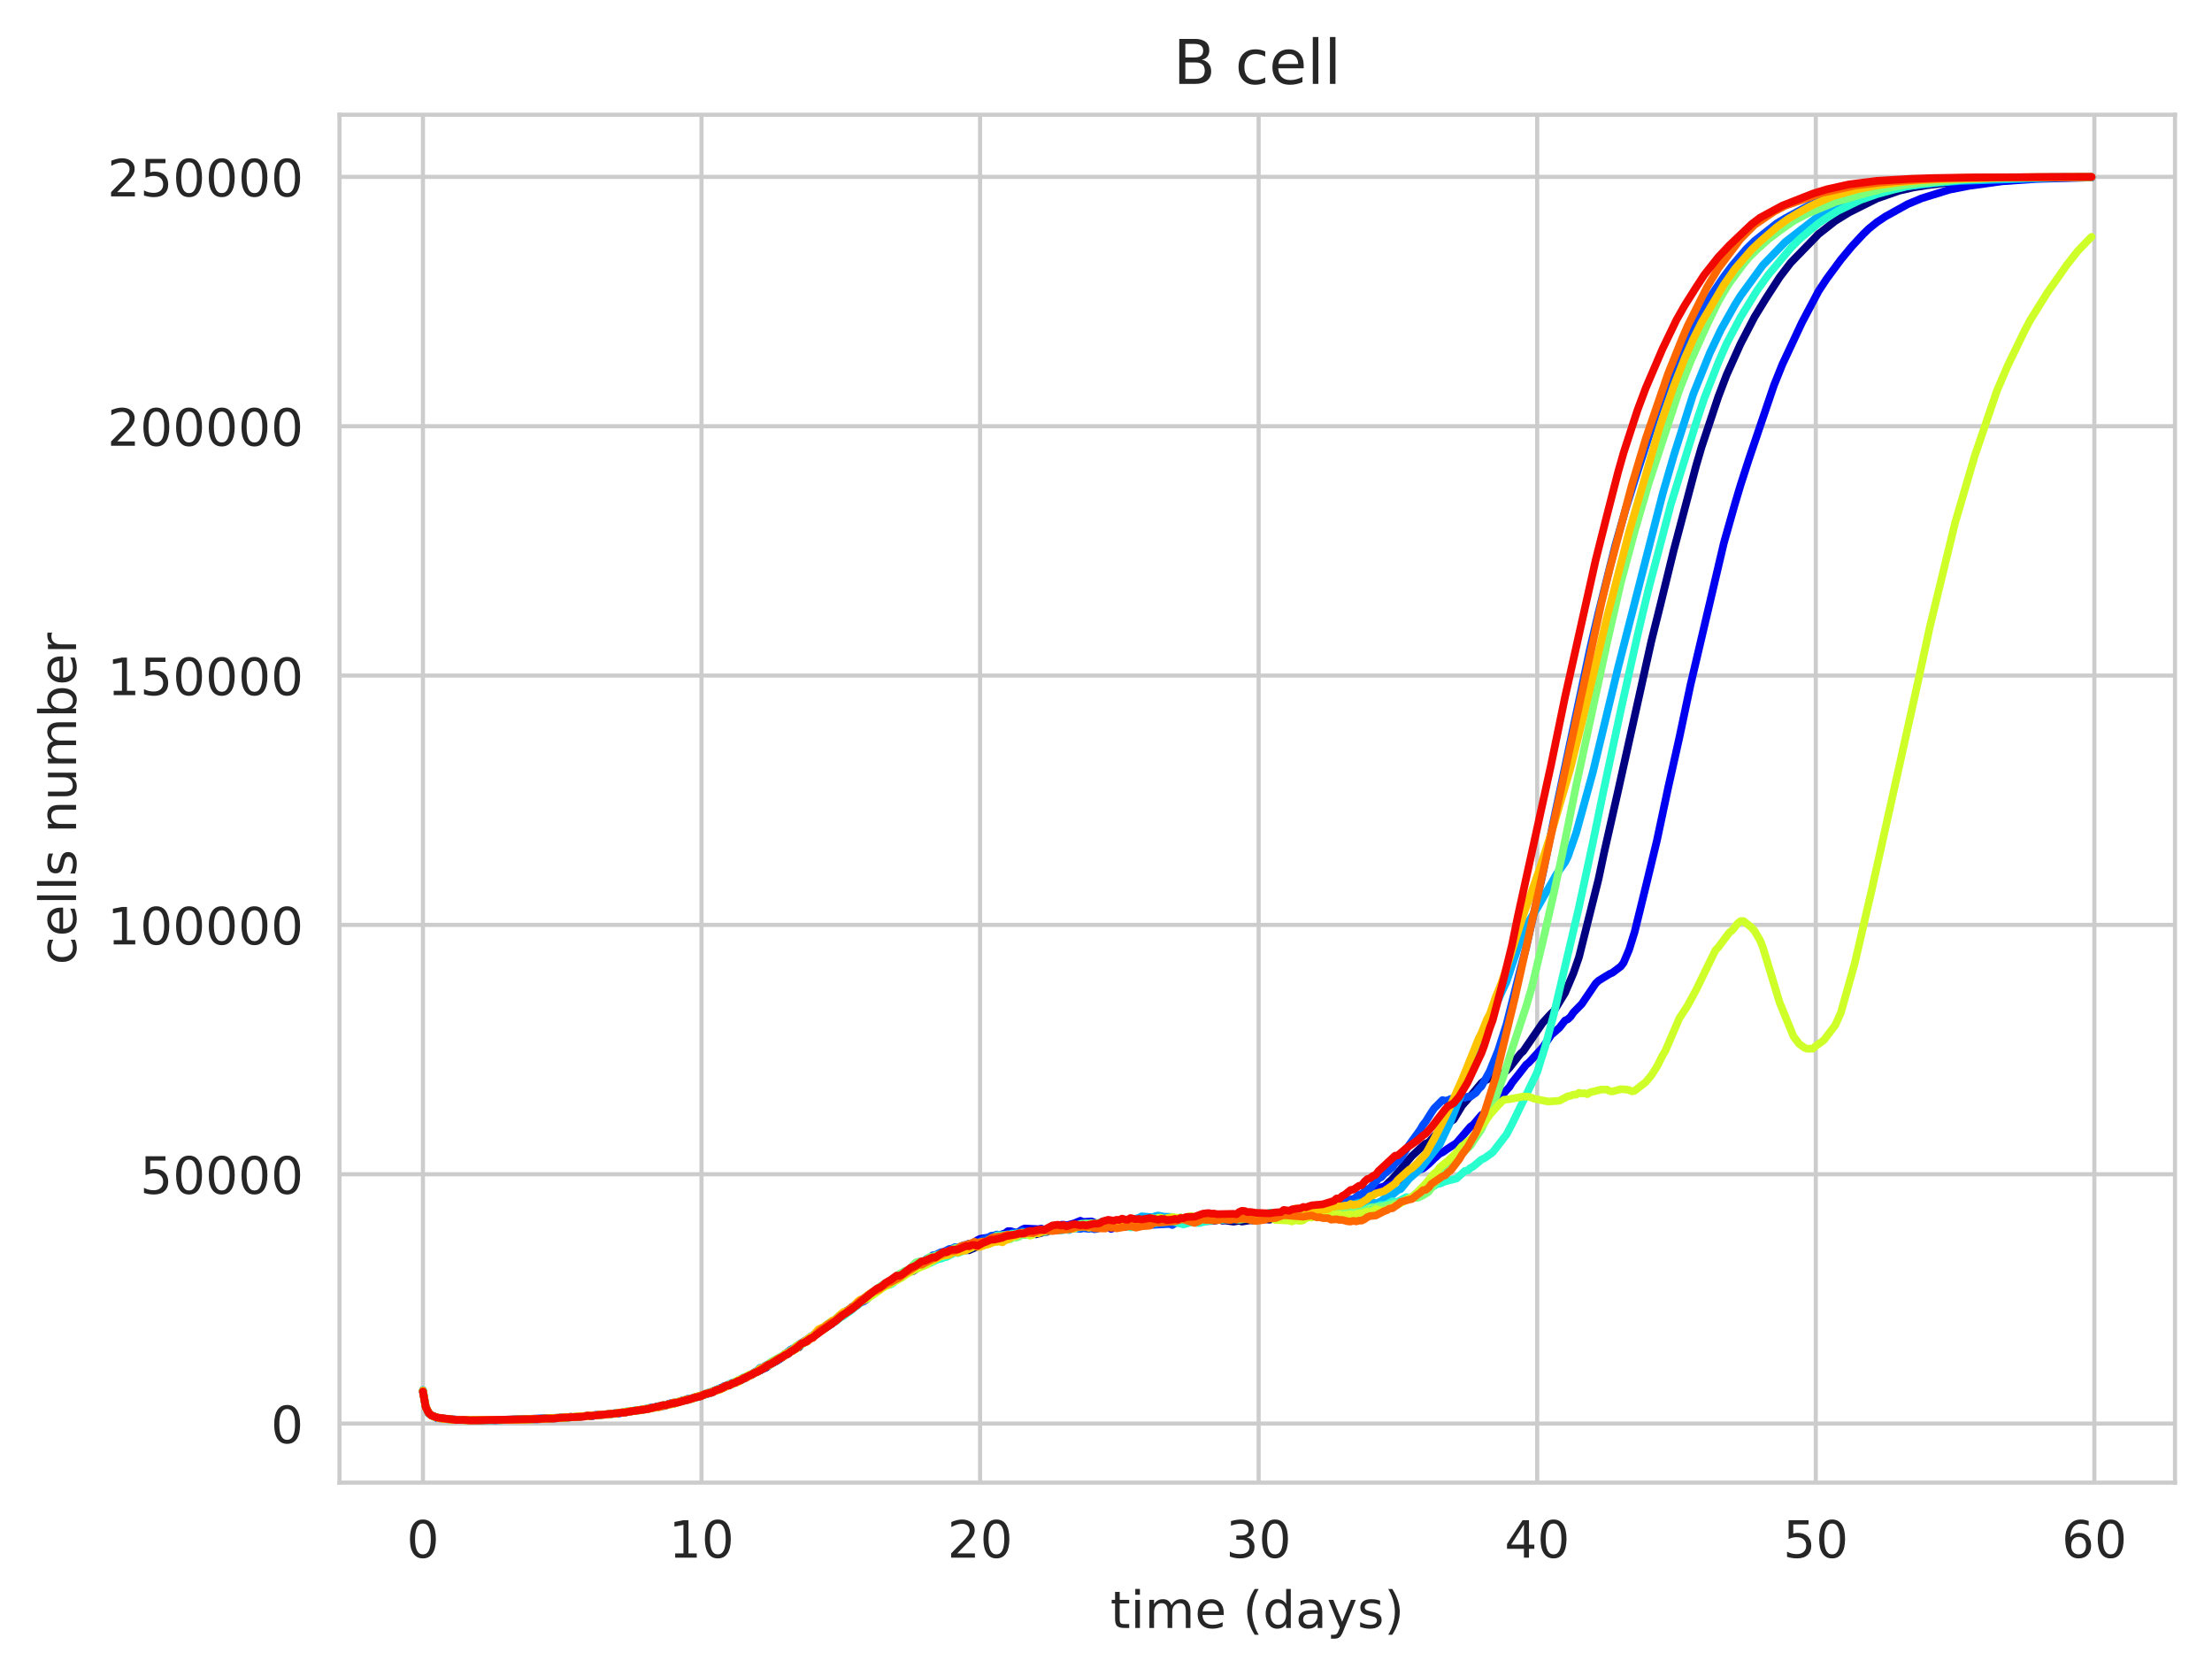 <?xml version="1.0" encoding="utf-8" standalone="no"?>
<!DOCTYPE svg PUBLIC "-//W3C//DTD SVG 1.1//EN"
  "http://www.w3.org/Graphics/SVG/1.1/DTD/svg11.dtd">
<!-- Created with matplotlib (https://matplotlib.org/) -->
<svg height="325.986pt" version="1.1" viewBox="0 0 430.373 325.986" width="430.373pt" xmlns="http://www.w3.org/2000/svg" xmlns:xlink="http://www.w3.org/1999/xlink">
 <defs>
  <style type="text/css">
*{stroke-linecap:butt;stroke-linejoin:round;white-space:pre;}
  </style>
 </defs>
 <g id="figure_1">
  <g id="patch_1">
   <path d="M 0 325.986 
L 430.373 325.986 
L 430.373 0 
L 0 0 
z
" style="fill:#ffffff;"/>
  </g>
  <g id="axes_1">
   <g id="patch_2">
    <path d="M 66.053 288.43 
L 423.173 288.43 
L 423.173 22.318 
L 66.053 22.318 
z
" style="fill:#ffffff;"/>
   </g>
   <g id="matplotlib.axis_1">
    <g id="xtick_1">
     <g id="line2d_1">
      <path clip-path="url(#p994a2d5d52)" d="M 82.286 288.43 
L 82.286 22.318 
" style="fill:none;stroke:#cccccc;stroke-linecap:round;stroke-width:0.8;"/>
     </g>
     <g id="text_1">
      <!-- 0 -->
      <defs>
       <path d="M 31.781 66.406 
Q 24.172 66.406 20.328 58.906 
Q 16.5 51.422 16.5 36.375 
Q 16.5 21.391 20.328 13.891 
Q 24.172 6.391 31.781 6.391 
Q 39.453 6.391 43.281 13.891 
Q 47.125 21.391 47.125 36.375 
Q 47.125 51.422 43.281 58.906 
Q 39.453 66.406 31.781 66.406 
z
M 31.781 74.219 
Q 44.047 74.219 50.516 64.516 
Q 56.984 54.828 56.984 36.375 
Q 56.984 17.969 50.516 8.266 
Q 44.047 -1.422 31.781 -1.422 
Q 19.531 -1.422 13.062 8.266 
Q 6.594 17.969 6.594 36.375 
Q 6.594 54.828 13.062 64.516 
Q 19.531 74.219 31.781 74.219 
z
" id="DejaVuSans-48"/>
      </defs>
      <g style="fill:#262626;" transform="translate(79.105 303.029)scale(0.1 -0.1)">
       <use xlink:href="#DejaVuSans-48"/>
      </g>
     </g>
    </g>
    <g id="xtick_2">
     <g id="line2d_2">
      <path clip-path="url(#p994a2d5d52)" d="M 136.485 288.43 
L 136.485 22.318 
" style="fill:none;stroke:#cccccc;stroke-linecap:round;stroke-width:0.8;"/>
     </g>
     <g id="text_2">
      <!-- 10 -->
      <defs>
       <path d="M 12.406 8.297 
L 28.516 8.297 
L 28.516 63.922 
L 10.984 60.406 
L 10.984 69.391 
L 28.422 72.906 
L 38.281 72.906 
L 38.281 8.297 
L 54.391 8.297 
L 54.391 0 
L 12.406 0 
z
" id="DejaVuSans-49"/>
      </defs>
      <g style="fill:#262626;" transform="translate(130.123 303.029)scale(0.1 -0.1)">
       <use xlink:href="#DejaVuSans-49"/>
       <use x="63.623" xlink:href="#DejaVuSans-48"/>
      </g>
     </g>
    </g>
    <g id="xtick_3">
     <g id="line2d_3">
      <path clip-path="url(#p994a2d5d52)" d="M 190.685 288.43 
L 190.685 22.318 
" style="fill:none;stroke:#cccccc;stroke-linecap:round;stroke-width:0.8;"/>
     </g>
     <g id="text_3">
      <!-- 20 -->
      <defs>
       <path d="M 19.188 8.297 
L 53.609 8.297 
L 53.609 0 
L 7.328 0 
L 7.328 8.297 
Q 12.938 14.109 22.625 23.891 
Q 32.328 33.688 34.812 36.531 
Q 39.547 41.844 41.422 45.531 
Q 43.312 49.219 43.312 52.781 
Q 43.312 58.594 39.234 62.25 
Q 35.156 65.922 28.609 65.922 
Q 23.969 65.922 18.812 64.312 
Q 13.672 62.703 7.812 59.422 
L 7.812 69.391 
Q 13.766 71.781 18.938 73 
Q 24.125 74.219 28.422 74.219 
Q 39.75 74.219 46.484 68.547 
Q 53.219 62.891 53.219 53.422 
Q 53.219 48.922 51.531 44.891 
Q 49.859 40.875 45.406 35.406 
Q 44.188 33.984 37.641 27.219 
Q 31.109 20.453 19.188 8.297 
z
" id="DejaVuSans-50"/>
      </defs>
      <g style="fill:#262626;" transform="translate(184.322 303.029)scale(0.1 -0.1)">
       <use xlink:href="#DejaVuSans-50"/>
       <use x="63.623" xlink:href="#DejaVuSans-48"/>
      </g>
     </g>
    </g>
    <g id="xtick_4">
     <g id="line2d_4">
      <path clip-path="url(#p994a2d5d52)" d="M 244.884 288.43 
L 244.884 22.318 
" style="fill:none;stroke:#cccccc;stroke-linecap:round;stroke-width:0.8;"/>
     </g>
     <g id="text_4">
      <!-- 30 -->
      <defs>
       <path d="M 40.578 39.312 
Q 47.656 37.797 51.625 33 
Q 55.609 28.219 55.609 21.188 
Q 55.609 10.406 48.188 4.484 
Q 40.766 -1.422 27.094 -1.422 
Q 22.516 -1.422 17.656 -0.516 
Q 12.797 0.391 7.625 2.203 
L 7.625 11.719 
Q 11.719 9.328 16.594 8.109 
Q 21.484 6.891 26.812 6.891 
Q 36.078 6.891 40.938 10.547 
Q 45.797 14.203 45.797 21.188 
Q 45.797 27.641 41.281 31.266 
Q 36.766 34.906 28.719 34.906 
L 20.219 34.906 
L 20.219 43.016 
L 29.109 43.016 
Q 36.375 43.016 40.234 45.922 
Q 44.094 48.828 44.094 54.297 
Q 44.094 59.906 40.109 62.906 
Q 36.141 65.922 28.719 65.922 
Q 24.656 65.922 20.016 65.031 
Q 15.375 64.156 9.812 62.312 
L 9.812 71.094 
Q 15.438 72.656 20.344 73.438 
Q 25.25 74.219 29.594 74.219 
Q 40.828 74.219 47.359 69.109 
Q 53.906 64.016 53.906 55.328 
Q 53.906 49.266 50.438 45.094 
Q 46.969 40.922 40.578 39.312 
z
" id="DejaVuSans-51"/>
      </defs>
      <g style="fill:#262626;" transform="translate(238.522 303.029)scale(0.1 -0.1)">
       <use xlink:href="#DejaVuSans-51"/>
       <use x="63.623" xlink:href="#DejaVuSans-48"/>
      </g>
     </g>
    </g>
    <g id="xtick_5">
     <g id="line2d_5">
      <path clip-path="url(#p994a2d5d52)" d="M 299.084 288.43 
L 299.084 22.318 
" style="fill:none;stroke:#cccccc;stroke-linecap:round;stroke-width:0.8;"/>
     </g>
     <g id="text_5">
      <!-- 40 -->
      <defs>
       <path d="M 37.797 64.312 
L 12.891 25.391 
L 37.797 25.391 
z
M 35.203 72.906 
L 47.609 72.906 
L 47.609 25.391 
L 58.016 25.391 
L 58.016 17.188 
L 47.609 17.188 
L 47.609 0 
L 37.797 0 
L 37.797 17.188 
L 4.891 17.188 
L 4.891 26.703 
z
" id="DejaVuSans-52"/>
      </defs>
      <g style="fill:#262626;" transform="translate(292.721 303.029)scale(0.1 -0.1)">
       <use xlink:href="#DejaVuSans-52"/>
       <use x="63.623" xlink:href="#DejaVuSans-48"/>
      </g>
     </g>
    </g>
    <g id="xtick_6">
     <g id="line2d_6">
      <path clip-path="url(#p994a2d5d52)" d="M 353.283 288.43 
L 353.283 22.318 
" style="fill:none;stroke:#cccccc;stroke-linecap:round;stroke-width:0.8;"/>
     </g>
     <g id="text_6">
      <!-- 50 -->
      <defs>
       <path d="M 10.797 72.906 
L 49.516 72.906 
L 49.516 64.594 
L 19.828 64.594 
L 19.828 46.734 
Q 21.969 47.469 24.109 47.828 
Q 26.266 48.188 28.422 48.188 
Q 40.625 48.188 47.75 41.5 
Q 54.891 34.812 54.891 23.391 
Q 54.891 11.625 47.562 5.094 
Q 40.234 -1.422 26.906 -1.422 
Q 22.312 -1.422 17.547 -0.641 
Q 12.797 0.141 7.719 1.703 
L 7.719 11.625 
Q 12.109 9.234 16.797 8.062 
Q 21.484 6.891 26.703 6.891 
Q 35.156 6.891 40.078 11.328 
Q 45.016 15.766 45.016 23.391 
Q 45.016 31 40.078 35.438 
Q 35.156 39.891 26.703 39.891 
Q 22.75 39.891 18.812 39.016 
Q 14.891 38.141 10.797 36.281 
z
" id="DejaVuSans-53"/>
      </defs>
      <g style="fill:#262626;" transform="translate(346.92 303.029)scale(0.1 -0.1)">
       <use xlink:href="#DejaVuSans-53"/>
       <use x="63.623" xlink:href="#DejaVuSans-48"/>
      </g>
     </g>
    </g>
    <g id="xtick_7">
     <g id="line2d_7">
      <path clip-path="url(#p994a2d5d52)" d="M 407.482 288.43 
L 407.482 22.318 
" style="fill:none;stroke:#cccccc;stroke-linecap:round;stroke-width:0.8;"/>
     </g>
     <g id="text_7">
      <!-- 60 -->
      <defs>
       <path d="M 33.016 40.375 
Q 26.375 40.375 22.484 35.828 
Q 18.609 31.297 18.609 23.391 
Q 18.609 15.531 22.484 10.953 
Q 26.375 6.391 33.016 6.391 
Q 39.656 6.391 43.531 10.953 
Q 47.406 15.531 47.406 23.391 
Q 47.406 31.297 43.531 35.828 
Q 39.656 40.375 33.016 40.375 
z
M 52.594 71.297 
L 52.594 62.312 
Q 48.875 64.062 45.094 64.984 
Q 41.312 65.922 37.594 65.922 
Q 27.828 65.922 22.672 59.328 
Q 17.531 52.734 16.797 39.406 
Q 19.672 43.656 24.016 45.922 
Q 28.375 48.188 33.594 48.188 
Q 44.578 48.188 50.953 41.516 
Q 57.328 34.859 57.328 23.391 
Q 57.328 12.156 50.688 5.359 
Q 44.047 -1.422 33.016 -1.422 
Q 20.359 -1.422 13.672 8.266 
Q 6.984 17.969 6.984 36.375 
Q 6.984 53.656 15.188 63.938 
Q 23.391 74.219 37.203 74.219 
Q 40.922 74.219 44.703 73.484 
Q 48.484 72.75 52.594 71.297 
z
" id="DejaVuSans-54"/>
      </defs>
      <g style="fill:#262626;" transform="translate(401.12 303.029)scale(0.1 -0.1)">
       <use xlink:href="#DejaVuSans-54"/>
       <use x="63.623" xlink:href="#DejaVuSans-48"/>
      </g>
     </g>
    </g>
    <g id="text_8">
     <!-- time (days) -->
     <defs>
      <path d="M 18.312 70.219 
L 18.312 54.688 
L 36.812 54.688 
L 36.812 47.703 
L 18.312 47.703 
L 18.312 18.016 
Q 18.312 11.328 20.141 9.422 
Q 21.969 7.516 27.594 7.516 
L 36.812 7.516 
L 36.812 0 
L 27.594 0 
Q 17.188 0 13.234 3.875 
Q 9.281 7.766 9.281 18.016 
L 9.281 47.703 
L 2.688 47.703 
L 2.688 54.688 
L 9.281 54.688 
L 9.281 70.219 
z
" id="DejaVuSans-116"/>
      <path d="M 9.422 54.688 
L 18.406 54.688 
L 18.406 0 
L 9.422 0 
z
M 9.422 75.984 
L 18.406 75.984 
L 18.406 64.594 
L 9.422 64.594 
z
" id="DejaVuSans-105"/>
      <path d="M 52 44.188 
Q 55.375 50.25 60.062 53.125 
Q 64.75 56 71.094 56 
Q 79.641 56 84.281 50.016 
Q 88.922 44.047 88.922 33.016 
L 88.922 0 
L 79.891 0 
L 79.891 32.719 
Q 79.891 40.578 77.094 44.375 
Q 74.312 48.188 68.609 48.188 
Q 61.625 48.188 57.562 43.547 
Q 53.516 38.922 53.516 30.906 
L 53.516 0 
L 44.484 0 
L 44.484 32.719 
Q 44.484 40.625 41.703 44.406 
Q 38.922 48.188 33.109 48.188 
Q 26.219 48.188 22.156 43.531 
Q 18.109 38.875 18.109 30.906 
L 18.109 0 
L 9.078 0 
L 9.078 54.688 
L 18.109 54.688 
L 18.109 46.188 
Q 21.188 51.219 25.484 53.609 
Q 29.781 56 35.688 56 
Q 41.656 56 45.828 52.969 
Q 50 49.953 52 44.188 
z
" id="DejaVuSans-109"/>
      <path d="M 56.203 29.594 
L 56.203 25.203 
L 14.891 25.203 
Q 15.484 15.922 20.484 11.062 
Q 25.484 6.203 34.422 6.203 
Q 39.594 6.203 44.453 7.469 
Q 49.312 8.734 54.109 11.281 
L 54.109 2.781 
Q 49.266 0.734 44.188 -0.344 
Q 39.109 -1.422 33.891 -1.422 
Q 20.797 -1.422 13.156 6.188 
Q 5.516 13.812 5.516 26.812 
Q 5.516 40.234 12.766 48.109 
Q 20.016 56 32.328 56 
Q 43.359 56 49.781 48.891 
Q 56.203 41.797 56.203 29.594 
z
M 47.219 32.234 
Q 47.125 39.594 43.094 43.984 
Q 39.062 48.391 32.422 48.391 
Q 24.906 48.391 20.391 44.141 
Q 15.875 39.891 15.188 32.172 
z
" id="DejaVuSans-101"/>
      <path id="DejaVuSans-32"/>
      <path d="M 31 75.875 
Q 24.469 64.656 21.281 53.656 
Q 18.109 42.672 18.109 31.391 
Q 18.109 20.125 21.312 9.062 
Q 24.516 -2 31 -13.188 
L 23.188 -13.188 
Q 15.875 -1.703 12.234 9.375 
Q 8.594 20.453 8.594 31.391 
Q 8.594 42.281 12.203 53.312 
Q 15.828 64.359 23.188 75.875 
z
" id="DejaVuSans-40"/>
      <path d="M 45.406 46.391 
L 45.406 75.984 
L 54.391 75.984 
L 54.391 0 
L 45.406 0 
L 45.406 8.203 
Q 42.578 3.328 38.25 0.953 
Q 33.938 -1.422 27.875 -1.422 
Q 17.969 -1.422 11.734 6.484 
Q 5.516 14.406 5.516 27.297 
Q 5.516 40.188 11.734 48.094 
Q 17.969 56 27.875 56 
Q 33.938 56 38.25 53.625 
Q 42.578 51.266 45.406 46.391 
z
M 14.797 27.297 
Q 14.797 17.391 18.875 11.75 
Q 22.953 6.109 30.078 6.109 
Q 37.203 6.109 41.297 11.75 
Q 45.406 17.391 45.406 27.297 
Q 45.406 37.203 41.297 42.844 
Q 37.203 48.484 30.078 48.484 
Q 22.953 48.484 18.875 42.844 
Q 14.797 37.203 14.797 27.297 
z
" id="DejaVuSans-100"/>
      <path d="M 34.281 27.484 
Q 23.391 27.484 19.188 25 
Q 14.984 22.516 14.984 16.5 
Q 14.984 11.719 18.141 8.906 
Q 21.297 6.109 26.703 6.109 
Q 34.188 6.109 38.703 11.406 
Q 43.219 16.703 43.219 25.484 
L 43.219 27.484 
z
M 52.203 31.203 
L 52.203 0 
L 43.219 0 
L 43.219 8.297 
Q 40.141 3.328 35.547 0.953 
Q 30.953 -1.422 24.312 -1.422 
Q 15.922 -1.422 10.953 3.297 
Q 6 8.016 6 15.922 
Q 6 25.141 12.172 29.828 
Q 18.359 34.516 30.609 34.516 
L 43.219 34.516 
L 43.219 35.406 
Q 43.219 41.609 39.141 45 
Q 35.062 48.391 27.688 48.391 
Q 23 48.391 18.547 47.266 
Q 14.109 46.141 10.016 43.891 
L 10.016 52.203 
Q 14.938 54.109 19.578 55.047 
Q 24.219 56 28.609 56 
Q 40.484 56 46.344 49.844 
Q 52.203 43.703 52.203 31.203 
z
" id="DejaVuSans-97"/>
      <path d="M 32.172 -5.078 
Q 28.375 -14.844 24.75 -17.812 
Q 21.141 -20.797 15.094 -20.797 
L 7.906 -20.797 
L 7.906 -13.281 
L 13.188 -13.281 
Q 16.891 -13.281 18.938 -11.516 
Q 21 -9.766 23.484 -3.219 
L 25.094 0.875 
L 2.984 54.688 
L 12.5 54.688 
L 29.594 11.922 
L 46.688 54.688 
L 56.203 54.688 
z
" id="DejaVuSans-121"/>
      <path d="M 44.281 53.078 
L 44.281 44.578 
Q 40.484 46.531 36.375 47.5 
Q 32.281 48.484 27.875 48.484 
Q 21.188 48.484 17.844 46.438 
Q 14.5 44.391 14.5 40.281 
Q 14.5 37.156 16.891 35.375 
Q 19.281 33.594 26.516 31.984 
L 29.594 31.297 
Q 39.156 29.25 43.188 25.516 
Q 47.219 21.781 47.219 15.094 
Q 47.219 7.469 41.188 3.016 
Q 35.156 -1.422 24.609 -1.422 
Q 20.219 -1.422 15.453 -0.562 
Q 10.688 0.297 5.422 2 
L 5.422 11.281 
Q 10.406 8.688 15.234 7.391 
Q 20.062 6.109 24.812 6.109 
Q 31.156 6.109 34.562 8.281 
Q 37.984 10.453 37.984 14.406 
Q 37.984 18.062 35.516 20.016 
Q 33.062 21.969 24.703 23.781 
L 21.578 24.516 
Q 13.234 26.266 9.516 29.906 
Q 5.812 33.547 5.812 39.891 
Q 5.812 47.609 11.281 51.797 
Q 16.75 56 26.812 56 
Q 31.781 56 36.172 55.266 
Q 40.578 54.547 44.281 53.078 
z
" id="DejaVuSans-115"/>
      <path d="M 8.016 75.875 
L 15.828 75.875 
Q 23.141 64.359 26.781 53.312 
Q 30.422 42.281 30.422 31.391 
Q 30.422 20.453 26.781 9.375 
Q 23.141 -1.703 15.828 -13.188 
L 8.016 -13.188 
Q 14.5 -2 17.703 9.062 
Q 20.906 20.125 20.906 31.391 
Q 20.906 42.672 17.703 53.656 
Q 14.5 64.656 8.016 75.875 
z
" id="DejaVuSans-41"/>
     </defs>
     <g style="fill:#262626;" transform="translate(216.024 316.707)scale(0.1 -0.1)">
      <use xlink:href="#DejaVuSans-116"/>
      <use x="39.209" xlink:href="#DejaVuSans-105"/>
      <use x="66.992" xlink:href="#DejaVuSans-109"/>
      <use x="164.404" xlink:href="#DejaVuSans-101"/>
      <use x="225.928" xlink:href="#DejaVuSans-32"/>
      <use x="257.715" xlink:href="#DejaVuSans-40"/>
      <use x="296.729" xlink:href="#DejaVuSans-100"/>
      <use x="360.205" xlink:href="#DejaVuSans-97"/>
      <use x="421.484" xlink:href="#DejaVuSans-121"/>
      <use x="480.664" xlink:href="#DejaVuSans-115"/>
      <use x="532.764" xlink:href="#DejaVuSans-41"/>
     </g>
    </g>
   </g>
   <g id="matplotlib.axis_2">
    <g id="ytick_1">
     <g id="line2d_8">
      <path clip-path="url(#p994a2d5d52)" d="M 66.053 276.946 
L 423.173 276.946 
" style="fill:none;stroke:#cccccc;stroke-linecap:round;stroke-width:0.8;"/>
     </g>
     <g id="text_9">
      <!-- 0 -->
      <g style="fill:#262626;" transform="translate(52.691 280.746)scale(0.1 -0.1)">
       <use xlink:href="#DejaVuSans-48"/>
      </g>
     </g>
    </g>
    <g id="ytick_2">
     <g id="line2d_9">
      <path clip-path="url(#p994a2d5d52)" d="M 66.053 228.439 
L 423.173 228.439 
" style="fill:none;stroke:#cccccc;stroke-linecap:round;stroke-width:0.8;"/>
     </g>
     <g id="text_10">
      <!-- 50000 -->
      <g style="fill:#262626;" transform="translate(27.241 232.238)scale(0.1 -0.1)">
       <use xlink:href="#DejaVuSans-53"/>
       <use x="63.623" xlink:href="#DejaVuSans-48"/>
       <use x="127.246" xlink:href="#DejaVuSans-48"/>
       <use x="190.869" xlink:href="#DejaVuSans-48"/>
       <use x="254.492" xlink:href="#DejaVuSans-48"/>
      </g>
     </g>
    </g>
    <g id="ytick_3">
     <g id="line2d_10">
      <path clip-path="url(#p994a2d5d52)" d="M 66.053 179.931 
L 423.173 179.931 
" style="fill:none;stroke:#cccccc;stroke-linecap:round;stroke-width:0.8;"/>
     </g>
     <g id="text_11">
      <!-- 100000 -->
      <g style="fill:#262626;" transform="translate(20.878 183.73)scale(0.1 -0.1)">
       <use xlink:href="#DejaVuSans-49"/>
       <use x="63.623" xlink:href="#DejaVuSans-48"/>
       <use x="127.246" xlink:href="#DejaVuSans-48"/>
       <use x="190.869" xlink:href="#DejaVuSans-48"/>
       <use x="254.492" xlink:href="#DejaVuSans-48"/>
       <use x="318.115" xlink:href="#DejaVuSans-48"/>
      </g>
     </g>
    </g>
    <g id="ytick_4">
     <g id="line2d_11">
      <path clip-path="url(#p994a2d5d52)" d="M 66.053 131.423 
L 423.173 131.423 
" style="fill:none;stroke:#cccccc;stroke-linecap:round;stroke-width:0.8;"/>
     </g>
     <g id="text_12">
      <!-- 150000 -->
      <g style="fill:#262626;" transform="translate(20.878 135.223)scale(0.1 -0.1)">
       <use xlink:href="#DejaVuSans-49"/>
       <use x="63.623" xlink:href="#DejaVuSans-53"/>
       <use x="127.246" xlink:href="#DejaVuSans-48"/>
       <use x="190.869" xlink:href="#DejaVuSans-48"/>
       <use x="254.492" xlink:href="#DejaVuSans-48"/>
       <use x="318.115" xlink:href="#DejaVuSans-48"/>
      </g>
     </g>
    </g>
    <g id="ytick_5">
     <g id="line2d_12">
      <path clip-path="url(#p994a2d5d52)" d="M 66.053 82.916 
L 423.173 82.916 
" style="fill:none;stroke:#cccccc;stroke-linecap:round;stroke-width:0.8;"/>
     </g>
     <g id="text_13">
      <!-- 200000 -->
      <g style="fill:#262626;" transform="translate(20.878 86.715)scale(0.1 -0.1)">
       <use xlink:href="#DejaVuSans-50"/>
       <use x="63.623" xlink:href="#DejaVuSans-48"/>
       <use x="127.246" xlink:href="#DejaVuSans-48"/>
       <use x="190.869" xlink:href="#DejaVuSans-48"/>
       <use x="254.492" xlink:href="#DejaVuSans-48"/>
       <use x="318.115" xlink:href="#DejaVuSans-48"/>
      </g>
     </g>
    </g>
    <g id="ytick_6">
     <g id="line2d_13">
      <path clip-path="url(#p994a2d5d52)" d="M 66.053 34.408 
L 423.173 34.408 
" style="fill:none;stroke:#cccccc;stroke-linecap:round;stroke-width:0.8;"/>
     </g>
     <g id="text_14">
      <!-- 250000 -->
      <g style="fill:#262626;" transform="translate(20.878 38.208)scale(0.1 -0.1)">
       <use xlink:href="#DejaVuSans-50"/>
       <use x="63.623" xlink:href="#DejaVuSans-53"/>
       <use x="127.246" xlink:href="#DejaVuSans-48"/>
       <use x="190.869" xlink:href="#DejaVuSans-48"/>
       <use x="254.492" xlink:href="#DejaVuSans-48"/>
       <use x="318.115" xlink:href="#DejaVuSans-48"/>
      </g>
     </g>
    </g>
    <g id="text_15">
     <!-- cells number -->
     <defs>
      <path d="M 48.781 52.594 
L 48.781 44.188 
Q 44.969 46.297 41.141 47.344 
Q 37.312 48.391 33.406 48.391 
Q 24.656 48.391 19.812 42.844 
Q 14.984 37.312 14.984 27.297 
Q 14.984 17.281 19.812 11.734 
Q 24.656 6.203 33.406 6.203 
Q 37.312 6.203 41.141 7.25 
Q 44.969 8.297 48.781 10.406 
L 48.781 2.094 
Q 45.016 0.344 40.984 -0.531 
Q 36.969 -1.422 32.422 -1.422 
Q 20.062 -1.422 12.781 6.344 
Q 5.516 14.109 5.516 27.297 
Q 5.516 40.672 12.859 48.328 
Q 20.219 56 33.016 56 
Q 37.156 56 41.109 55.141 
Q 45.062 54.297 48.781 52.594 
z
" id="DejaVuSans-99"/>
      <path d="M 9.422 75.984 
L 18.406 75.984 
L 18.406 0 
L 9.422 0 
z
" id="DejaVuSans-108"/>
      <path d="M 54.891 33.016 
L 54.891 0 
L 45.906 0 
L 45.906 32.719 
Q 45.906 40.484 42.875 44.328 
Q 39.844 48.188 33.797 48.188 
Q 26.516 48.188 22.312 43.547 
Q 18.109 38.922 18.109 30.906 
L 18.109 0 
L 9.078 0 
L 9.078 54.688 
L 18.109 54.688 
L 18.109 46.188 
Q 21.344 51.125 25.703 53.562 
Q 30.078 56 35.797 56 
Q 45.219 56 50.047 50.172 
Q 54.891 44.344 54.891 33.016 
z
" id="DejaVuSans-110"/>
      <path d="M 8.5 21.578 
L 8.5 54.688 
L 17.484 54.688 
L 17.484 21.922 
Q 17.484 14.156 20.5 10.266 
Q 23.531 6.391 29.594 6.391 
Q 36.859 6.391 41.078 11.031 
Q 45.312 15.672 45.312 23.688 
L 45.312 54.688 
L 54.297 54.688 
L 54.297 0 
L 45.312 0 
L 45.312 8.406 
Q 42.047 3.422 37.719 1 
Q 33.406 -1.422 27.688 -1.422 
Q 18.266 -1.422 13.375 4.438 
Q 8.5 10.297 8.5 21.578 
z
M 31.109 56 
z
" id="DejaVuSans-117"/>
      <path d="M 48.688 27.297 
Q 48.688 37.203 44.609 42.844 
Q 40.531 48.484 33.406 48.484 
Q 26.266 48.484 22.188 42.844 
Q 18.109 37.203 18.109 27.297 
Q 18.109 17.391 22.188 11.75 
Q 26.266 6.109 33.406 6.109 
Q 40.531 6.109 44.609 11.75 
Q 48.688 17.391 48.688 27.297 
z
M 18.109 46.391 
Q 20.953 51.266 25.266 53.625 
Q 29.594 56 35.594 56 
Q 45.562 56 51.781 48.094 
Q 58.016 40.188 58.016 27.297 
Q 58.016 14.406 51.781 6.484 
Q 45.562 -1.422 35.594 -1.422 
Q 29.594 -1.422 25.266 0.953 
Q 20.953 3.328 18.109 8.203 
L 18.109 0 
L 9.078 0 
L 9.078 75.984 
L 18.109 75.984 
z
" id="DejaVuSans-98"/>
      <path d="M 41.109 46.297 
Q 39.594 47.172 37.812 47.578 
Q 36.031 48 33.891 48 
Q 26.266 48 22.188 43.047 
Q 18.109 38.094 18.109 28.812 
L 18.109 0 
L 9.078 0 
L 9.078 54.688 
L 18.109 54.688 
L 18.109 46.188 
Q 20.953 51.172 25.484 53.578 
Q 30.031 56 36.531 56 
Q 37.453 56 38.578 55.875 
Q 39.703 55.766 41.062 55.516 
z
" id="DejaVuSans-114"/>
     </defs>
     <g style="fill:#262626;" transform="translate(14.798 187.686)rotate(-90)scale(0.1 -0.1)">
      <use xlink:href="#DejaVuSans-99"/>
      <use x="54.98" xlink:href="#DejaVuSans-101"/>
      <use x="116.504" xlink:href="#DejaVuSans-108"/>
      <use x="144.287" xlink:href="#DejaVuSans-108"/>
      <use x="172.07" xlink:href="#DejaVuSans-115"/>
      <use x="224.17" xlink:href="#DejaVuSans-32"/>
      <use x="255.957" xlink:href="#DejaVuSans-110"/>
      <use x="319.336" xlink:href="#DejaVuSans-117"/>
      <use x="382.715" xlink:href="#DejaVuSans-109"/>
      <use x="480.127" xlink:href="#DejaVuSans-98"/>
      <use x="543.604" xlink:href="#DejaVuSans-101"/>
      <use x="605.127" xlink:href="#DejaVuSans-114"/>
     </g>
    </g>
   </g>
   <g id="line2d_14">
    <path clip-path="url(#p994a2d5d52)" d="M 82.286 270.755 
L 82.828 273.654 
L 83.37 274.936 
L 83.912 275.349 
L 84.996 275.803 
L 88.248 276.221 
L 89.874 276.23 
L 91.5 276.27 
L 92.584 276.282 
L 93.668 276.334 
L 94.752 276.27 
L 95.836 276.277 
L 96.378 276.299 
L 96.92 276.199 
L 99.63 276.196 
L 102.34 276.161 
L 102.882 276.079 
L 104.508 276.111 
L 107.76 275.884 
L 109.928 275.823 
L 112.096 275.629 
L 112.638 275.626 
L 113.722 275.479 
L 114.264 275.514 
L 115.889 275.362 
L 116.431 275.381 
L 116.973 275.225 
L 118.599 275.141 
L 121.309 274.754 
L 124.561 274.328 
L 126.187 274.078 
L 126.729 273.83 
L 127.271 273.815 
L 127.813 273.674 
L 128.355 273.66 
L 128.897 273.42 
L 131.065 272.96 
L 134.859 271.969 
L 135.401 271.73 
L 135.943 271.693 
L 138.111 270.832 
L 138.653 270.781 
L 139.195 270.469 
L 139.737 270.414 
L 140.279 270.039 
L 140.821 269.946 
L 145.157 268.055 
L 145.699 267.611 
L 146.241 267.5 
L 147.325 266.813 
L 147.867 266.644 
L 148.409 266.249 
L 148.951 266.136 
L 150.035 265.35 
L 151.119 264.77 
L 152.745 263.66 
L 153.287 263.434 
L 153.829 262.949 
L 154.371 262.732 
L 154.913 262.222 
L 155.455 262.118 
L 155.997 261.506 
L 157.081 260.847 
L 158.165 260.033 
L 159.249 259.266 
L 160.333 258.483 
L 161.417 257.817 
L 161.959 257.455 
L 162.501 256.756 
L 163.043 256.437 
L 163.585 255.781 
L 164.127 255.678 
L 164.669 255.367 
L 165.211 254.873 
L 166.837 253.919 
L 167.379 253.444 
L 168.463 252.838 
L 170.631 250.947 
L 171.173 250.864 
L 173.341 249.168 
L 174.425 248.815 
L 174.967 248.406 
L 176.051 247.965 
L 176.593 247.584 
L 177.677 247.269 
L 178.761 246.519 
L 179.303 246.158 
L 180.387 245.935 
L 181.471 244.91 
L 182.013 244.779 
L 183.097 244.05 
L 183.639 244.114 
L 185.265 243.384 
L 185.807 242.96 
L 186.349 243.168 
L 188.517 243.23 
L 189.601 242.762 
L 190.685 242.058 
L 191.769 241.485 
L 192.853 241.37 
L 193.395 241.124 
L 193.937 240.66 
L 194.479 240.756 
L 195.563 240.256 
L 197.731 240.054 
L 198.815 239.882 
L 199.357 239.977 
L 199.899 239.886 
L 200.441 239.963 
L 200.983 239.919 
L 201.525 240.133 
L 202.609 239.852 
L 203.151 239.692 
L 203.693 239.656 
L 204.235 239.265 
L 206.403 238.796 
L 209.113 238.564 
L 209.654 238.804 
L 210.196 238.876 
L 211.822 238.76 
L 212.364 238.874 
L 213.99 238.693 
L 214.532 238.446 
L 215.616 238.725 
L 216.7 238.879 
L 217.242 238.422 
L 218.868 238.47 
L 219.952 238.358 
L 220.494 238.455 
L 221.036 238.335 
L 221.578 238.519 
L 222.12 238.465 
L 223.746 237.885 
L 224.288 238.064 
L 225.372 237.898 
L 225.914 237.849 
L 226.998 237.403 
L 227.54 237.309 
L 229.166 237.81 
L 229.708 237.874 
L 230.792 237.578 
L 231.876 237.243 
L 232.418 237.54 
L 232.96 237.457 
L 233.502 237.502 
L 234.044 237.347 
L 234.586 237.559 
L 236.212 237.501 
L 237.296 237.275 
L 237.838 237.475 
L 238.38 237.428 
L 240.006 237.668 
L 241.09 237.47 
L 241.632 237.652 
L 243.258 237.395 
L 243.8 237.432 
L 244.342 237.327 
L 244.884 237.085 
L 247.052 237.284 
L 247.594 237.106 
L 248.136 237.194 
L 248.678 237.074 
L 249.22 237.095 
L 249.762 236.727 
L 252.472 236.831 
L 253.014 236.596 
L 253.556 236.64 
L 254.64 236.308 
L 255.724 235.533 
L 259.518 234.319 
L 260.06 234.422 
L 261.144 234.115 
L 262.228 233.975 
L 263.854 233.117 
L 264.938 232.319 
L 265.48 232.315 
L 266.022 232.123 
L 266.564 231.766 
L 267.648 231.555 
L 269.274 230.919 
L 270.358 229.856 
L 270.9 229.386 
L 274.694 224.904 
L 276.862 222.896 
L 277.404 222.462 
L 277.946 222.263 
L 279.03 221.074 
L 281.198 219.082 
L 281.74 218.767 
L 282.282 218.144 
L 282.824 217.803 
L 284.45 215.104 
L 286.618 212.624 
L 288.244 210.676 
L 288.786 210.242 
L 289.328 210.038 
L 289.87 209.661 
L 292.038 209.06 
L 292.58 208.584 
L 293.122 208.306 
L 293.664 207.748 
L 295.832 204.97 
L 296.374 204.491 
L 300.168 198.955 
L 301.794 197.18 
L 302.336 196.692 
L 304.503 193.14 
L 306.129 189.323 
L 307.213 186.196 
L 311.007 171.05 
L 312.091 165.915 
L 314.801 153.931 
L 321.305 124.669 
L 322.931 118.147 
L 325.641 107.074 
L 329.977 90.684 
L 331.061 86.965 
L 334.313 77.192 
L 335.939 72.915 
L 338.649 66.889 
L 341.359 61.673 
L 343.527 58.138 
L 346.237 53.948 
L 348.405 51.114 
L 353.825 45.539 
L 357.077 42.984 
L 359.787 41.312 
L 365.207 38.607 
L 369.543 37.095 
L 372.253 36.472 
L 374.963 36.036 
L 379.299 35.518 
L 391.765 34.703 
L 399.352 34.534 
L 406.94 34.466 
L 406.94 34.466 
" style="fill:none;stroke:#000080;stroke-linecap:round;stroke-width:1.5;"/>
   </g>
   <g id="line2d_15">
    <path clip-path="url(#p994a2d5d52)" d="M 82.286 270.603 
L 82.828 273.653 
L 83.37 274.793 
L 83.912 275.345 
L 84.454 275.533 
L 84.996 275.86 
L 88.79 276.179 
L 93.126 276.297 
L 94.752 276.22 
L 96.92 276.278 
L 110.47 275.724 
L 111.012 275.605 
L 111.554 275.697 
L 112.638 275.656 
L 113.18 275.504 
L 115.347 275.465 
L 115.889 275.256 
L 116.973 275.268 
L 117.515 275.156 
L 118.057 275.174 
L 118.599 275.028 
L 120.767 274.915 
L 121.309 274.699 
L 121.851 274.743 
L 123.477 274.41 
L 124.561 274.283 
L 125.645 274.092 
L 126.187 273.918 
L 127.271 273.864 
L 127.813 273.636 
L 129.439 273.502 
L 130.523 272.954 
L 131.065 273.108 
L 131.607 272.755 
L 132.149 272.739 
L 132.691 272.452 
L 133.233 272.497 
L 137.027 271.334 
L 137.569 271.227 
L 138.653 270.74 
L 139.195 270.415 
L 139.737 270.332 
L 140.279 270.07 
L 140.821 269.684 
L 141.363 269.573 
L 141.905 269.321 
L 142.447 269.245 
L 146.241 267.385 
L 150.035 265.023 
L 150.577 264.847 
L 151.119 264.467 
L 151.661 264.259 
L 153.829 262.575 
L 154.913 262.025 
L 155.455 261.531 
L 157.623 260.214 
L 158.707 259.332 
L 160.875 258.113 
L 161.959 257.16 
L 162.501 256.837 
L 163.585 255.842 
L 164.127 255.618 
L 165.211 254.925 
L 165.753 254.314 
L 166.295 254.138 
L 167.379 253.33 
L 167.921 253.243 
L 168.463 252.888 
L 169.005 252.311 
L 171.715 250.359 
L 172.257 250.109 
L 173.341 249.178 
L 173.883 249.097 
L 174.425 248.51 
L 175.509 248.014 
L 176.051 247.553 
L 176.593 247.378 
L 178.219 246.461 
L 178.761 246.494 
L 179.303 246.302 
L 179.845 245.839 
L 180.929 245.211 
L 182.013 244.408 
L 183.097 243.943 
L 183.639 243.905 
L 184.723 243.335 
L 185.265 243.305 
L 185.807 242.94 
L 186.349 242.84 
L 186.891 242.542 
L 187.975 242.518 
L 188.517 242.144 
L 189.059 242.014 
L 190.143 241.27 
L 190.685 241 
L 192.311 240.746 
L 192.853 240.534 
L 194.479 240.28 
L 195.563 239.91 
L 196.105 239.504 
L 196.647 239.514 
L 197.731 239.826 
L 198.273 239.607 
L 198.815 239.229 
L 199.357 238.991 
L 201.525 239.097 
L 202.067 239.124 
L 202.609 239.013 
L 203.151 239.278 
L 204.235 239.197 
L 205.319 238.987 
L 205.861 238.528 
L 206.403 238.279 
L 206.945 238.246 
L 207.487 238.403 
L 209.113 237.949 
L 210.196 237.485 
L 210.738 237.719 
L 212.364 237.615 
L 215.074 238.7 
L 215.616 238.62 
L 216.158 239.065 
L 217.242 238.757 
L 217.784 238.753 
L 218.326 238.57 
L 218.868 238.716 
L 219.41 238.523 
L 221.578 238.244 
L 222.12 237.909 
L 223.204 237.686 
L 223.746 238.063 
L 224.83 237.713 
L 225.914 237.748 
L 226.456 237.559 
L 226.998 237.696 
L 228.082 237.636 
L 228.624 237.771 
L 229.166 237.559 
L 229.708 237.638 
L 230.25 237.437 
L 230.792 237.369 
L 231.876 236.877 
L 232.418 236.885 
L 232.96 237.117 
L 234.044 236.708 
L 236.212 236.855 
L 238.38 237.35 
L 241.632 237.14 
L 242.716 236.649 
L 243.258 236.827 
L 243.8 236.576 
L 244.342 236.728 
L 245.968 236.389 
L 246.51 236.597 
L 247.052 236.506 
L 247.594 236.668 
L 248.136 236.572 
L 248.678 236.595 
L 249.22 236.805 
L 250.304 236.798 
L 250.846 236.359 
L 251.388 236.24 
L 251.93 235.927 
L 252.472 235.766 
L 253.014 235.741 
L 254.64 235.281 
L 255.724 235.509 
L 256.266 235.638 
L 260.06 234.781 
L 260.602 234.327 
L 261.144 234.148 
L 261.686 233.669 
L 263.854 233.116 
L 264.396 233.229 
L 264.938 232.762 
L 267.106 231.607 
L 268.732 230.965 
L 270.9 230.343 
L 271.442 229.822 
L 271.984 229.735 
L 273.068 229.14 
L 274.694 228.468 
L 275.236 227.897 
L 276.862 227.323 
L 277.946 226.451 
L 279.03 225.396 
L 280.114 224.431 
L 280.656 224.178 
L 281.74 223.42 
L 283.366 222.372 
L 286.076 219.2 
L 286.618 218.824 
L 288.244 216.906 
L 288.786 216.624 
L 289.87 215.317 
L 290.954 214.566 
L 293.122 212.061 
L 293.664 211.48 
L 294.206 210.6 
L 295.832 208.556 
L 296.916 207.142 
L 297.458 206.708 
L 300.168 203.756 
L 301.794 201.35 
L 303.419 199.924 
L 304.503 198.522 
L 305.045 198.286 
L 305.587 197.774 
L 306.129 196.971 
L 307.755 195.312 
L 310.465 191.317 
L 311.007 190.802 
L 312.091 190.121 
L 313.175 189.472 
L 313.717 189.234 
L 315.343 188.009 
L 315.885 187.304 
L 316.969 184.728 
L 318.053 181.254 
L 320.221 172.412 
L 322.389 163.451 
L 324.557 153.242 
L 326.725 143.563 
L 328.893 133.302 
L 335.397 105.638 
L 337.565 97.984 
L 338.649 94.36 
L 340.275 89.317 
L 345.153 74.944 
L 346.779 70.901 
L 350.573 62.778 
L 353.825 56.63 
L 355.451 54.176 
L 358.161 50.512 
L 360.329 47.894 
L 362.497 45.565 
L 363.581 44.509 
L 365.207 43.205 
L 366.833 42.123 
L 371.169 39.718 
L 373.879 38.584 
L 379.299 36.902 
L 383.093 36.155 
L 389.597 35.266 
L 396.101 34.814 
L 405.314 34.561 
L 406.94 34.528 
L 406.94 34.528 
" style="fill:none;stroke:#0000f1;stroke-linecap:round;stroke-width:1.5;"/>
   </g>
   <g id="line2d_16">
    <path clip-path="url(#p994a2d5d52)" d="M 82.286 270.509 
L 82.828 273.728 
L 83.37 274.791 
L 83.912 275.298 
L 84.996 275.858 
L 85.538 275.879 
L 86.622 276.051 
L 88.79 276.226 
L 92.584 276.278 
L 94.752 276.284 
L 108.302 275.916 
L 109.386 275.752 
L 110.47 275.76 
L 112.638 275.622 
L 114.806 275.474 
L 115.347 275.314 
L 118.057 275.177 
L 119.141 274.988 
L 119.683 275.039 
L 123.477 274.451 
L 125.645 274.092 
L 128.897 273.565 
L 129.439 273.274 
L 131.065 273.048 
L 132.149 272.641 
L 133.233 272.377 
L 133.775 272.128 
L 134.859 271.986 
L 136.485 271.424 
L 137.027 271.383 
L 137.569 271.013 
L 138.111 271.076 
L 138.653 270.628 
L 139.195 270.57 
L 139.737 270.153 
L 140.821 269.882 
L 141.363 269.569 
L 141.905 269.435 
L 142.447 269.016 
L 143.531 268.676 
L 145.157 267.803 
L 145.699 267.7 
L 146.783 267.141 
L 148.409 266.348 
L 148.951 265.987 
L 149.493 265.477 
L 150.577 265.038 
L 151.119 264.513 
L 151.661 264.434 
L 153.829 262.866 
L 154.913 262.073 
L 155.997 261.486 
L 156.539 260.925 
L 157.081 260.694 
L 157.623 260.077 
L 158.165 259.842 
L 158.707 259.483 
L 159.249 258.971 
L 159.791 258.68 
L 160.333 258.558 
L 162.501 256.767 
L 163.043 256.233 
L 163.585 256.125 
L 164.669 254.983 
L 165.211 254.763 
L 165.753 254.235 
L 166.295 253.964 
L 166.837 253.446 
L 167.379 253.177 
L 167.921 252.692 
L 169.005 252.077 
L 170.631 251.08 
L 171.715 250.078 
L 172.257 249.93 
L 174.425 248.828 
L 174.967 248.338 
L 176.593 247.492 
L 178.219 245.701 
L 178.761 245.484 
L 179.303 245.548 
L 179.845 245.277 
L 180.387 244.812 
L 180.929 244.633 
L 181.471 244.207 
L 182.013 244.137 
L 183.097 243.597 
L 183.639 243.523 
L 184.723 242.963 
L 185.265 242.909 
L 185.807 242.624 
L 186.349 242.645 
L 186.891 242.545 
L 187.433 242.257 
L 187.975 242.165 
L 188.517 241.93 
L 189.059 241.917 
L 189.601 241.671 
L 190.685 241.603 
L 191.227 241.158 
L 192.311 240.759 
L 192.853 240.403 
L 193.395 240.373 
L 193.937 240.161 
L 195.021 240.561 
L 195.563 240.434 
L 196.105 240.024 
L 196.647 240.019 
L 197.189 239.774 
L 197.731 239.932 
L 198.815 239.419 
L 199.357 239.625 
L 199.899 239.584 
L 200.441 239.714 
L 201.525 239.503 
L 202.067 239.517 
L 203.693 239.086 
L 204.235 239.084 
L 204.777 238.939 
L 205.319 239.189 
L 206.403 239.104 
L 206.945 238.693 
L 207.487 238.817 
L 208.029 238.773 
L 210.196 239.08 
L 210.738 238.927 
L 211.822 239.063 
L 212.364 238.948 
L 212.906 239.135 
L 213.448 239.058 
L 213.99 238.778 
L 215.074 238.793 
L 215.616 238.461 
L 216.158 238.294 
L 216.7 238.42 
L 217.242 237.946 
L 218.868 238.254 
L 219.41 238.412 
L 220.494 238.247 
L 221.036 238.445 
L 222.12 238 
L 223.204 238.001 
L 224.288 238.283 
L 227.54 238.11 
L 228.082 238.316 
L 228.624 237.974 
L 230.25 237.63 
L 230.792 237.671 
L 231.334 237.473 
L 233.502 237.291 
L 235.67 237.237 
L 236.212 237.442 
L 238.922 236.855 
L 239.464 237.03 
L 240.006 237.084 
L 240.548 236.904 
L 241.09 236.976 
L 242.174 236.582 
L 242.716 236.716 
L 243.8 236.311 
L 244.342 236.34 
L 244.884 236.511 
L 245.426 236.449 
L 245.968 236.64 
L 247.052 236.311 
L 247.594 236.744 
L 248.136 236.359 
L 249.762 236.418 
L 250.304 236.371 
L 251.388 236.698 
L 251.93 236.446 
L 253.014 236.597 
L 253.556 236.181 
L 254.098 235.992 
L 255.182 236.221 
L 255.724 235.772 
L 256.266 235.824 
L 256.808 235.56 
L 257.35 235.514 
L 258.434 235.081 
L 258.976 235.29 
L 260.602 234.516 
L 261.144 234.365 
L 261.686 233.98 
L 262.228 233.78 
L 262.77 233.424 
L 263.312 233.34 
L 264.396 232.42 
L 264.938 232.32 
L 266.022 231.352 
L 266.564 231.149 
L 267.648 229.957 
L 268.19 229.29 
L 268.732 229.035 
L 269.274 228.399 
L 270.9 227.087 
L 271.442 226.308 
L 271.984 225.91 
L 272.526 225.316 
L 274.152 222.757 
L 276.32 219.789 
L 276.862 218.851 
L 277.404 218.175 
L 278.488 216.435 
L 279.03 215.631 
L 280.656 214.006 
L 281.198 214.144 
L 281.74 214.024 
L 282.282 213.775 
L 283.908 213.707 
L 284.45 213.381 
L 284.992 213.575 
L 285.534 213.354 
L 286.076 213.347 
L 287.16 212.583 
L 287.702 211.847 
L 288.244 211.323 
L 289.87 208.356 
L 291.496 204.344 
L 293.122 199.241 
L 295.832 188.463 
L 296.916 184.416 
L 300.168 169.983 
L 302.336 159.372 
L 309.381 126.123 
L 311.007 119.204 
L 314.259 106.168 
L 316.427 98.599 
L 318.053 93.437 
L 322.389 80.035 
L 324.557 74.072 
L 327.267 67.564 
L 329.977 62.331 
L 332.145 58.726 
L 333.771 56.225 
L 335.397 53.827 
L 337.023 51.656 
L 339.733 48.476 
L 341.359 46.883 
L 345.695 43.455 
L 347.321 42.477 
L 350.573 40.719 
L 352.199 39.857 
L 357.077 38.052 
L 364.123 36.232 
L 368.459 35.536 
L 371.169 35.244 
L 377.131 34.851 
L 386.887 34.552 
L 400.978 34.434 
L 406.94 34.422 
L 406.94 34.422 
" style="fill:none;stroke:#004cff;stroke-linecap:round;stroke-width:1.5;"/>
   </g>
   <g id="line2d_17">
    <path clip-path="url(#p994a2d5d52)" d="M 82.286 270.409 
L 82.828 273.567 
L 83.37 274.867 
L 83.912 275.371 
L 85.538 275.932 
L 87.706 276.159 
L 97.462 276.27 
L 100.172 276.161 
L 100.714 276.226 
L 102.34 276.151 
L 106.676 275.967 
L 108.302 275.844 
L 109.928 275.799 
L 115.347 275.406 
L 116.431 275.34 
L 117.515 275.166 
L 118.599 275.142 
L 119.141 275.067 
L 119.683 274.867 
L 120.225 274.927 
L 121.851 274.666 
L 122.935 274.537 
L 125.103 274.253 
L 125.645 274.076 
L 126.729 273.961 
L 127.271 273.836 
L 127.813 273.594 
L 129.981 273.314 
L 134.859 271.992 
L 135.401 271.747 
L 135.943 271.677 
L 137.027 271.249 
L 137.569 271.042 
L 138.111 270.96 
L 138.653 270.659 
L 139.195 270.575 
L 140.821 269.882 
L 141.905 269.21 
L 142.447 269.127 
L 142.989 268.924 
L 144.073 268.261 
L 144.615 268.172 
L 145.699 267.596 
L 147.325 266.641 
L 147.867 266.091 
L 148.409 266.196 
L 148.951 265.625 
L 149.493 265.56 
L 150.035 265.07 
L 154.371 262.44 
L 154.913 261.926 
L 155.455 261.865 
L 156.539 261.028 
L 157.081 260.799 
L 158.165 259.983 
L 158.707 259.627 
L 159.249 259.103 
L 160.333 258.437 
L 161.959 257.099 
L 164.127 255.538 
L 164.669 255.274 
L 165.211 255.193 
L 165.753 254.765 
L 166.295 253.82 
L 169.005 252.204 
L 169.547 251.719 
L 170.089 251.508 
L 170.631 251.007 
L 171.715 250.282 
L 172.257 249.879 
L 173.341 249.456 
L 174.425 248.903 
L 174.967 248.33 
L 175.509 248.271 
L 176.051 247.872 
L 176.593 247.329 
L 177.135 247.018 
L 177.677 246.86 
L 182.013 244.179 
L 182.555 244.104 
L 183.097 243.776 
L 183.639 243.784 
L 186.349 243.069 
L 187.433 242.498 
L 188.517 242.337 
L 189.601 241.712 
L 190.143 241.831 
L 190.685 241.653 
L 191.769 241.561 
L 192.311 241.21 
L 192.853 241.158 
L 193.937 240.549 
L 194.479 240.556 
L 195.021 240.726 
L 195.563 240.647 
L 196.105 240.447 
L 196.647 240.527 
L 197.189 240.152 
L 198.273 240.087 
L 199.357 240.002 
L 199.899 239.878 
L 200.441 239.62 
L 200.983 239.798 
L 203.151 239.365 
L 203.693 239.121 
L 204.235 239.052 
L 205.319 239.401 
L 207.487 239.213 
L 208.029 239.291 
L 208.571 238.937 
L 209.113 238.899 
L 210.196 238.701 
L 210.738 238.562 
L 211.28 238.607 
L 212.364 238.239 
L 212.906 238.215 
L 213.99 237.887 
L 214.532 237.608 
L 215.074 237.614 
L 215.616 237.771 
L 216.7 237.731 
L 217.242 237.509 
L 217.784 237.608 
L 218.326 237.313 
L 218.868 237.245 
L 219.41 237.517 
L 220.494 237.406 
L 221.036 237.064 
L 221.578 236.927 
L 222.12 236.63 
L 224.288 236.809 
L 224.83 236.57 
L 225.372 236.47 
L 226.456 236.697 
L 228.082 236.742 
L 228.624 236.988 
L 229.166 237.056 
L 230.25 236.973 
L 233.502 236.928 
L 235.128 236.837 
L 235.67 237.168 
L 236.212 237.249 
L 237.838 237.125 
L 238.38 237.103 
L 238.922 237.326 
L 239.464 237.128 
L 240.548 236.993 
L 241.09 237.217 
L 241.632 237.018 
L 242.174 236.993 
L 243.258 236.638 
L 243.8 236.819 
L 244.884 236.595 
L 245.968 236.728 
L 246.51 236.623 
L 248.136 236.78 
L 249.762 236.602 
L 250.304 236.439 
L 251.388 236.341 
L 251.93 235.968 
L 253.014 235.586 
L 253.556 235.801 
L 254.098 235.661 
L 254.64 235.382 
L 255.182 235.3 
L 255.724 234.987 
L 256.266 235.125 
L 256.808 234.951 
L 257.35 235.002 
L 258.434 235.378 
L 258.976 235.399 
L 259.518 235.133 
L 260.602 235.045 
L 261.144 235.077 
L 262.228 234.575 
L 262.77 234.347 
L 263.854 234.133 
L 264.396 233.931 
L 264.938 234.098 
L 266.022 234.07 
L 267.106 233.877 
L 267.648 234.155 
L 268.732 233.688 
L 269.274 233.232 
L 270.9 232.444 
L 271.984 231.518 
L 272.526 231.327 
L 273.61 229.997 
L 274.152 229.324 
L 276.32 227.424 
L 280.114 222.623 
L 282.282 218.047 
L 283.908 213.915 
L 285.534 209.358 
L 286.618 206.331 
L 289.328 199.193 
L 290.954 195.791 
L 292.038 193.263 
L 293.122 190.977 
L 294.206 187.708 
L 295.832 182.9 
L 296.916 180.202 
L 298 178.348 
L 299.084 176.651 
L 302.878 170.005 
L 304.503 167.747 
L 305.045 166.659 
L 306.671 162.016 
L 309.923 150.178 
L 314.801 129.934 
L 320.221 108.774 
L 323.473 96.131 
L 325.641 88.656 
L 329.435 76.688 
L 332.687 68.638 
L 334.855 64.092 
L 337.565 59.267 
L 338.649 57.543 
L 342.985 51.59 
L 347.321 47.099 
L 353.283 42.471 
L 358.161 39.844 
L 360.871 38.757 
L 363.581 37.772 
L 366.833 36.978 
L 370.085 36.35 
L 377.131 35.539 
L 381.467 35.185 
L 402.062 34.521 
L 406.94 34.47 
L 406.94 34.47 
" style="fill:none;stroke:#00b0ff;stroke-linecap:round;stroke-width:1.5;"/>
   </g>
   <g id="line2d_18">
    <path clip-path="url(#p994a2d5d52)" d="M 82.286 270.711 
L 82.828 273.614 
L 83.37 274.8 
L 83.912 275.358 
L 84.454 275.68 
L 86.622 276.097 
L 87.164 276.079 
L 88.248 276.185 
L 95.294 276.309 
L 96.378 276.252 
L 97.462 276.266 
L 109.386 275.836 
L 110.47 275.789 
L 119.141 275.064 
L 119.683 274.912 
L 121.309 274.79 
L 121.851 274.549 
L 122.393 274.587 
L 123.477 274.397 
L 125.103 274.201 
L 126.187 274.048 
L 126.729 273.859 
L 127.271 273.879 
L 128.355 273.605 
L 128.897 273.524 
L 129.439 273.287 
L 129.981 273.314 
L 130.523 273.087 
L 131.065 273.016 
L 133.233 272.325 
L 135.943 271.764 
L 136.485 271.479 
L 137.027 271.374 
L 137.569 271.015 
L 138.111 270.931 
L 139.737 270.244 
L 140.279 270.174 
L 140.821 269.788 
L 142.447 269.12 
L 142.989 268.801 
L 143.531 268.758 
L 144.073 268.466 
L 144.615 267.963 
L 145.699 267.635 
L 148.409 266.308 
L 149.493 265.46 
L 150.035 265.31 
L 150.577 264.784 
L 151.661 264.183 
L 152.745 263.414 
L 153.287 263.123 
L 153.829 262.65 
L 155.997 261.497 
L 156.539 260.923 
L 160.333 258.532 
L 161.959 257.232 
L 162.501 257.141 
L 163.585 256.276 
L 164.127 256.018 
L 166.295 254.331 
L 167.379 253.491 
L 171.173 250.686 
L 171.715 250.196 
L 172.799 249.987 
L 173.341 249.875 
L 173.883 249.503 
L 174.425 248.724 
L 174.967 248.545 
L 175.509 248.036 
L 176.593 247.362 
L 177.135 247.238 
L 177.677 246.878 
L 178.761 246.441 
L 179.303 245.955 
L 179.845 245.884 
L 180.387 245.549 
L 180.929 245.736 
L 182.555 244.957 
L 183.097 244.885 
L 183.639 244.627 
L 184.181 244.534 
L 185.807 243.666 
L 186.349 243.783 
L 189.059 242.74 
L 189.601 242.281 
L 191.769 241.599 
L 193.395 240.794 
L 193.937 240.341 
L 195.563 240.229 
L 196.105 240.316 
L 196.647 240.085 
L 199.899 239.685 
L 200.441 239.684 
L 201.525 239.45 
L 202.609 239.532 
L 203.693 239.379 
L 204.235 239.444 
L 204.777 239.294 
L 205.319 239.306 
L 205.861 239.12 
L 206.403 239.362 
L 208.029 239.072 
L 208.571 238.944 
L 209.113 239.034 
L 209.654 238.772 
L 210.196 238.767 
L 211.28 238.581 
L 211.822 238.633 
L 212.364 238.485 
L 212.906 238.547 
L 213.99 238.862 
L 214.532 238.799 
L 215.074 238.488 
L 215.616 238.372 
L 216.7 238.485 
L 217.242 238.371 
L 218.326 238.528 
L 219.41 238.59 
L 219.952 238.787 
L 221.578 238.638 
L 222.12 238.203 
L 228.082 237.601 
L 230.25 238.207 
L 231.876 237.76 
L 232.418 237.778 
L 232.96 237.926 
L 233.502 237.907 
L 235.128 237.494 
L 235.67 237.481 
L 236.212 237.202 
L 236.754 237.113 
L 237.838 237.314 
L 238.38 237.18 
L 238.922 237.202 
L 239.464 237.088 
L 240.006 237.131 
L 242.174 236.386 
L 242.716 236.534 
L 243.258 236.54 
L 244.342 236.202 
L 244.884 236.305 
L 245.426 236.269 
L 245.968 236.4 
L 247.052 235.897 
L 250.304 236.058 
L 251.388 235.689 
L 251.93 235.695 
L 252.472 235.84 
L 253.014 235.71 
L 253.556 235.771 
L 254.098 236.088 
L 254.64 236.223 
L 255.182 235.919 
L 256.266 236.274 
L 256.808 235.993 
L 260.602 235.76 
L 261.144 235.453 
L 261.686 235.377 
L 262.228 235.171 
L 262.77 235.252 
L 263.312 235.462 
L 264.396 235.51 
L 264.938 235.564 
L 266.564 234.892 
L 267.106 235.067 
L 268.732 234.401 
L 269.274 234.465 
L 269.816 234.285 
L 270.9 233.698 
L 271.442 233.808 
L 271.984 233.769 
L 273.61 232.875 
L 274.152 232.979 
L 274.694 232.894 
L 276.32 231.472 
L 276.862 231.082 
L 277.404 231.352 
L 279.03 230.725 
L 279.572 230.326 
L 280.114 230.274 
L 281.198 229.83 
L 283.366 229.286 
L 284.992 227.807 
L 285.534 227.712 
L 286.076 227.222 
L 286.618 226.939 
L 288.244 225.577 
L 288.786 225.348 
L 290.412 224.191 
L 293.122 220.681 
L 294.206 218.612 
L 299.084 208.583 
L 300.71 203.331 
L 302.336 197.239 
L 307.213 176.461 
L 309.923 163.85 
L 312.091 153.342 
L 315.343 138.168 
L 318.595 123.629 
L 319.679 119.021 
L 320.763 114.534 
L 325.099 98.07 
L 329.977 82.334 
L 331.603 77.455 
L 334.313 70.533 
L 335.939 66.822 
L 338.649 61.708 
L 341.901 56.436 
L 344.069 53.437 
L 348.405 48.258 
L 350.031 46.623 
L 352.199 44.774 
L 353.825 43.441 
L 354.909 42.705 
L 357.619 41.011 
L 361.955 38.909 
L 365.207 37.767 
L 368.459 36.881 
L 371.169 36.243 
L 373.879 35.784 
L 381.467 35.02 
L 388.513 34.701 
L 396.101 34.546 
L 406.94 34.453 
L 406.94 34.453 
" style="fill:none;stroke:#29ffce;stroke-linecap:round;stroke-width:1.5;"/>
   </g>
   <g id="line2d_19">
    <path clip-path="url(#p994a2d5d52)" d="M 82.286 270.645 
L 82.828 273.637 
L 83.37 274.887 
L 83.912 275.314 
L 84.996 275.76 
L 86.08 275.957 
L 87.706 276.154 
L 89.874 276.263 
L 92.042 276.247 
L 99.088 276.216 
L 100.714 276.13 
L 102.34 276.176 
L 103.424 276.101 
L 104.508 276.023 
L 105.05 276.096 
L 107.218 275.924 
L 108.302 275.893 
L 109.928 275.78 
L 112.096 275.644 
L 119.141 275.008 
L 119.683 275.054 
L 120.225 274.874 
L 122.393 274.665 
L 122.935 274.451 
L 124.019 274.417 
L 125.103 274.225 
L 126.187 273.922 
L 126.729 273.953 
L 128.355 273.634 
L 128.897 273.422 
L 129.981 273.296 
L 130.523 272.994 
L 134.317 272.243 
L 135.401 271.841 
L 136.485 271.543 
L 137.569 271.042 
L 139.195 270.597 
L 139.737 270.207 
L 140.279 270.161 
L 140.821 269.984 
L 141.905 269.3 
L 143.531 268.582 
L 144.073 268.599 
L 145.157 267.904 
L 147.867 266.545 
L 150.035 264.945 
L 151.119 264.31 
L 151.661 264.121 
L 152.745 263.378 
L 154.371 262.422 
L 154.913 261.833 
L 155.997 261.257 
L 156.539 261.063 
L 157.081 260.547 
L 157.623 260.371 
L 159.249 258.925 
L 159.791 258.425 
L 160.333 258.146 
L 161.417 257.265 
L 162.501 256.739 
L 163.043 256.115 
L 165.211 254.696 
L 166.837 253.709 
L 167.379 253.026 
L 167.921 252.701 
L 169.005 251.832 
L 169.547 251.554 
L 170.089 251.076 
L 170.631 250.768 
L 171.173 250.28 
L 173.341 248.989 
L 174.967 247.844 
L 176.051 247.233 
L 176.593 247.094 
L 177.135 246.801 
L 177.677 246.054 
L 178.219 245.59 
L 179.303 245.369 
L 179.845 245.277 
L 180.929 244.497 
L 181.471 244.475 
L 183.097 243.91 
L 184.723 243.342 
L 185.807 242.794 
L 186.891 242.598 
L 187.433 242.528 
L 187.975 242.299 
L 188.517 242.258 
L 189.059 241.977 
L 189.601 241.878 
L 190.143 241.975 
L 191.769 241.839 
L 194.479 241.465 
L 195.563 240.893 
L 196.647 241.046 
L 197.189 240.665 
L 197.731 240.764 
L 198.273 240.59 
L 198.815 240.236 
L 199.357 240.273 
L 200.983 240.041 
L 202.067 239.566 
L 203.151 239.675 
L 205.319 239.02 
L 205.861 238.777 
L 206.945 238.742 
L 208.029 238.522 
L 209.113 238.494 
L 210.196 238.092 
L 211.28 237.986 
L 211.822 238.033 
L 212.364 237.941 
L 212.906 237.999 
L 213.448 237.894 
L 213.99 238.051 
L 214.532 237.945 
L 215.074 238.092 
L 215.616 237.873 
L 216.158 238.057 
L 216.7 238.025 
L 218.326 238.418 
L 219.41 237.951 
L 219.952 238.089 
L 220.494 237.928 
L 222.662 237.762 
L 223.204 237.391 
L 223.746 237.234 
L 224.288 236.947 
L 224.83 237.212 
L 225.372 237.108 
L 226.456 237.284 
L 226.998 237.643 
L 227.54 237.482 
L 228.082 237.149 
L 228.624 237.009 
L 229.166 237.026 
L 229.708 236.799 
L 230.25 237.127 
L 230.792 237.196 
L 231.876 236.998 
L 232.418 237.118 
L 232.96 236.932 
L 233.502 236.959 
L 234.044 236.853 
L 235.67 236.813 
L 236.754 236.613 
L 237.838 237.063 
L 238.38 237.148 
L 238.922 236.922 
L 239.464 237.01 
L 240.006 237.215 
L 240.548 237.165 
L 241.09 237.304 
L 242.716 237.069 
L 243.8 237.38 
L 244.342 236.953 
L 245.426 236.999 
L 247.052 236.477 
L 247.594 236.57 
L 249.762 236.215 
L 250.304 236.393 
L 250.846 236.226 
L 251.388 236.436 
L 252.472 236.314 
L 253.014 236.58 
L 253.556 236.584 
L 254.098 236.405 
L 255.724 236.314 
L 256.266 236.245 
L 257.35 236.314 
L 257.892 236.368 
L 259.518 235.765 
L 260.06 236.042 
L 261.144 235.937 
L 261.686 236.127 
L 262.228 236.001 
L 262.77 236.055 
L 263.312 235.683 
L 263.854 235.723 
L 264.396 235.952 
L 264.938 235.695 
L 266.022 235.401 
L 266.564 235.011 
L 267.106 234.841 
L 268.732 234.781 
L 271.442 234.094 
L 271.984 234.09 
L 274.152 233.054 
L 274.694 232.939 
L 275.778 233.038 
L 276.862 232.559 
L 277.946 231.862 
L 279.03 230.39 
L 280.656 228.582 
L 281.198 228.064 
L 282.282 226.673 
L 283.366 225.457 
L 285.534 223.385 
L 286.076 222.892 
L 288.244 219.661 
L 290.954 213.704 
L 292.58 209.186 
L 294.206 204.053 
L 296.916 195.867 
L 298 192.194 
L 300.168 183.175 
L 302.336 173.675 
L 303.961 166.174 
L 306.671 152.778 
L 312.633 125.208 
L 315.343 113.406 
L 318.053 103.324 
L 320.763 94.053 
L 326.725 75.907 
L 328.893 70.383 
L 332.145 63.141 
L 334.313 58.682 
L 335.397 56.826 
L 336.481 55.073 
L 339.191 51.393 
L 340.275 50.101 
L 341.901 48.493 
L 344.069 46.538 
L 346.237 44.908 
L 348.947 42.988 
L 351.657 41.557 
L 357.077 39.326 
L 361.955 37.894 
L 364.665 37.176 
L 366.291 36.754 
L 370.627 35.975 
L 373.879 35.585 
L 380.925 34.958 
L 386.887 34.694 
L 393.933 34.554 
L 406.94 34.437 
L 406.94 34.437 
" style="fill:none;stroke:#7dff7a;stroke-linecap:round;stroke-width:1.5;"/>
   </g>
   <g id="line2d_20">
    <path clip-path="url(#p994a2d5d52)" d="M 82.286 270.489 
L 82.828 273.697 
L 83.37 274.752 
L 83.912 275.374 
L 84.996 275.766 
L 87.706 276.18 
L 88.79 276.205 
L 91.5 276.292 
L 96.92 276.238 
L 97.462 276.293 
L 98.546 276.214 
L 101.256 276.202 
L 107.218 275.944 
L 109.386 275.844 
L 111.012 275.72 
L 112.638 275.597 
L 115.347 275.383 
L 116.431 275.314 
L 117.515 275.207 
L 118.599 275.112 
L 126.187 274.085 
L 127.271 273.847 
L 127.813 273.797 
L 128.897 273.389 
L 129.439 273.404 
L 134.859 271.983 
L 135.401 271.715 
L 135.943 271.679 
L 138.111 270.96 
L 139.195 270.502 
L 139.737 270.419 
L 141.905 269.392 
L 142.447 269.327 
L 143.531 268.502 
L 144.615 268.136 
L 145.699 267.444 
L 146.241 267.365 
L 148.951 265.818 
L 149.493 265.685 
L 152.203 263.937 
L 152.745 263.723 
L 153.287 263.279 
L 154.913 262.443 
L 155.997 261.463 
L 156.539 261.238 
L 157.623 260.088 
L 158.165 259.976 
L 158.707 259.696 
L 159.791 258.873 
L 160.333 258.642 
L 160.875 258.02 
L 161.417 257.697 
L 161.959 257.243 
L 162.501 256.972 
L 163.043 256.388 
L 164.127 255.704 
L 166.837 253.76 
L 167.379 253.212 
L 168.463 252.803 
L 170.089 251.764 
L 171.715 250.574 
L 175.509 248.533 
L 176.593 247.75 
L 178.219 246.895 
L 180.387 246.002 
L 180.929 245.523 
L 181.471 245.336 
L 182.555 244.546 
L 183.639 244.31 
L 184.181 244.179 
L 184.723 243.746 
L 186.349 243.024 
L 189.601 242.128 
L 191.227 242.022 
L 191.769 242.015 
L 192.853 241.76 
L 193.937 241.556 
L 197.731 240.484 
L 198.273 240.111 
L 198.815 239.907 
L 199.357 240.1 
L 199.899 240.039 
L 200.441 240.394 
L 200.983 240.187 
L 202.067 239.569 
L 202.609 239.499 
L 203.151 239.317 
L 203.693 239.375 
L 204.235 239.176 
L 205.319 239.382 
L 206.403 239.063 
L 206.945 238.911 
L 207.487 239.087 
L 209.113 238.456 
L 210.196 238.416 
L 211.28 238.654 
L 211.822 238.245 
L 212.364 238.111 
L 212.906 238.176 
L 213.448 238.109 
L 213.99 238.219 
L 214.532 237.932 
L 217.242 238.272 
L 218.326 237.985 
L 218.868 238.161 
L 219.952 237.636 
L 221.578 237.82 
L 222.12 237.592 
L 222.662 237.671 
L 223.204 237.319 
L 224.83 237.14 
L 225.372 236.889 
L 225.914 236.888 
L 226.456 237.112 
L 227.54 236.882 
L 228.082 236.76 
L 229.166 236.928 
L 229.708 236.98 
L 230.792 236.956 
L 231.334 236.641 
L 231.876 236.587 
L 232.96 237.018 
L 233.502 236.849 
L 234.586 236.956 
L 235.128 237.167 
L 235.67 237.153 
L 236.212 237.002 
L 236.754 237.183 
L 237.838 237.125 
L 240.006 236.994 
L 240.548 237.214 
L 241.09 236.988 
L 242.174 237.072 
L 242.716 236.717 
L 243.258 236.828 
L 244.342 236.623 
L 244.884 236.775 
L 245.426 236.692 
L 247.052 236.802 
L 248.136 237.329 
L 250.846 237.452 
L 251.388 237.633 
L 251.93 237.38 
L 253.014 237.513 
L 253.556 237.389 
L 254.098 236.992 
L 254.64 236.785 
L 255.182 236.875 
L 256.808 236.227 
L 257.892 236.473 
L 259.518 236.274 
L 260.602 236.278 
L 261.144 236.452 
L 262.77 236.252 
L 263.312 236.408 
L 264.396 236.046 
L 264.938 236.068 
L 266.022 235.708 
L 266.564 235.782 
L 267.106 235.647 
L 267.648 235.247 
L 268.732 235.52 
L 269.816 235.361 
L 270.358 234.975 
L 270.9 234.86 
L 271.442 234.485 
L 271.984 234.358 
L 274.694 232.842 
L 275.778 231.938 
L 277.404 230.228 
L 279.03 228.287 
L 279.572 227.911 
L 280.114 227.128 
L 281.74 225.8 
L 283.366 224.247 
L 284.45 222.956 
L 284.992 222.59 
L 285.534 222.051 
L 286.076 221.721 
L 286.618 221.005 
L 287.16 220.528 
L 288.786 218.419 
L 289.87 216.842 
L 291.496 215.013 
L 292.58 213.95 
L 293.664 213.843 
L 296.374 213.325 
L 297.458 213.359 
L 298.542 213.754 
L 301.252 214.297 
L 303.419 214.136 
L 304.503 213.546 
L 305.045 213.261 
L 305.587 213.191 
L 306.129 212.949 
L 306.671 212.956 
L 307.213 212.589 
L 307.755 212.728 
L 308.297 212.67 
L 308.839 212.864 
L 309.381 212.494 
L 310.465 212.233 
L 311.549 211.959 
L 312.633 211.963 
L 313.175 212.262 
L 313.717 212.332 
L 315.343 211.899 
L 316.427 211.947 
L 316.969 212.067 
L 317.511 212.313 
L 318.053 212.194 
L 320.221 210.494 
L 321.305 209.181 
L 322.389 207.483 
L 323.473 205.324 
L 324.015 204.431 
L 326.725 198.125 
L 328.351 195.632 
L 329.977 192.625 
L 333.771 184.844 
L 334.313 184.291 
L 336.481 181.389 
L 337.023 180.988 
L 338.107 179.625 
L 338.649 179.198 
L 339.191 179.169 
L 340.817 180.457 
L 341.359 181.093 
L 342.443 182.931 
L 342.985 184.279 
L 346.237 195.001 
L 348.947 201.617 
L 350.031 203.061 
L 351.115 203.853 
L 351.657 204.034 
L 352.741 203.998 
L 353.283 203.48 
L 354.367 202.735 
L 354.909 202.29 
L 357.077 199.432 
L 358.161 197.028 
L 360.871 187.367 
L 364.123 173.313 
L 372.795 134.341 
L 375.505 121.826 
L 380.383 101.732 
L 384.177 88.792 
L 388.513 76.065 
L 390.681 71.01 
L 393.933 64.304 
L 395.017 62.259 
L 398.268 57.04 
L 400.436 53.959 
L 402.062 51.62 
L 404.23 48.864 
L 406.398 46.602 
L 406.94 46.082 
L 406.94 46.082 
" style="fill:none;stroke:#ceff29;stroke-linecap:round;stroke-width:1.5;"/>
   </g>
   <g id="line2d_21">
    <path clip-path="url(#p994a2d5d52)" d="M 82.286 270.553 
L 82.828 273.573 
L 83.37 274.827 
L 83.912 275.328 
L 84.454 275.625 
L 86.08 276.026 
L 88.248 276.168 
L 90.416 276.28 
L 96.92 276.244 
L 98.546 276.202 
L 99.088 276.268 
L 100.172 276.196 
L 103.424 276.122 
L 116.431 275.296 
L 116.973 275.199 
L 117.515 275.246 
L 122.393 274.557 
L 122.935 274.593 
L 124.019 274.332 
L 124.561 274.398 
L 125.103 274.146 
L 125.645 274.21 
L 131.607 272.995 
L 132.149 272.641 
L 132.691 272.663 
L 133.233 272.355 
L 134.317 272.195 
L 134.859 272.064 
L 135.401 271.735 
L 137.027 271.265 
L 137.569 271.038 
L 138.111 271.004 
L 139.195 270.471 
L 139.737 270.454 
L 140.279 270.271 
L 140.821 269.778 
L 141.363 269.74 
L 142.447 269.221 
L 142.989 268.948 
L 143.531 268.923 
L 144.073 268.481 
L 145.157 267.911 
L 145.699 267.789 
L 146.241 267.326 
L 146.783 267.197 
L 147.325 266.8 
L 147.867 266.239 
L 148.409 266.127 
L 152.203 263.866 
L 152.745 263.383 
L 153.287 263.231 
L 154.371 262.686 
L 154.913 261.993 
L 158.165 259.848 
L 159.249 258.595 
L 160.333 258.112 
L 160.875 257.652 
L 161.417 257.463 
L 161.959 256.866 
L 162.501 256.76 
L 163.585 255.639 
L 164.127 255.216 
L 164.669 255.097 
L 165.753 254.386 
L 166.837 253.245 
L 167.379 252.826 
L 167.921 252.883 
L 169.005 251.821 
L 169.547 251.631 
L 170.631 251.094 
L 171.173 250.896 
L 171.715 250.251 
L 172.257 249.903 
L 172.799 249.937 
L 173.341 249.344 
L 175.509 247.973 
L 176.051 247.881 
L 176.593 247.472 
L 177.135 247.233 
L 178.761 245.892 
L 179.845 245.72 
L 181.471 245.102 
L 182.555 244.665 
L 183.097 244.278 
L 184.723 244.111 
L 185.265 243.693 
L 185.807 243.625 
L 186.349 243.681 
L 186.891 243.458 
L 187.975 243.226 
L 189.601 242.421 
L 190.143 242.565 
L 190.685 242.584 
L 191.769 242.158 
L 192.311 242.063 
L 193.395 241.581 
L 194.479 241.516 
L 195.021 241.69 
L 195.563 241.299 
L 196.105 241.142 
L 197.189 240.434 
L 197.731 240.406 
L 198.815 239.813 
L 199.357 239.984 
L 199.899 239.852 
L 200.983 239.839 
L 201.525 239.653 
L 202.067 239.932 
L 203.151 239.401 
L 203.693 239.347 
L 205.319 238.672 
L 206.403 238.774 
L 207.487 239.16 
L 208.571 239.071 
L 209.113 238.959 
L 209.654 238.519 
L 210.196 238.592 
L 210.738 238.328 
L 211.28 238.471 
L 211.822 238.85 
L 212.364 238.74 
L 212.906 238.516 
L 213.448 238.633 
L 214.532 238.36 
L 215.074 238.522 
L 216.7 237.975 
L 217.784 237.573 
L 218.326 237.418 
L 219.41 237.73 
L 219.952 237.865 
L 220.494 237.509 
L 222.662 237.73 
L 223.204 237.553 
L 223.746 237.825 
L 225.914 237.364 
L 226.456 237.28 
L 226.998 237.042 
L 228.082 237.024 
L 228.624 237.104 
L 229.708 236.918 
L 230.25 237.009 
L 230.792 236.876 
L 231.334 236.996 
L 234.586 236.685 
L 235.67 236.679 
L 236.212 236.714 
L 237.296 236.312 
L 239.464 236.324 
L 240.006 236.606 
L 240.548 236.387 
L 241.632 236.498 
L 242.174 236.517 
L 243.8 236.231 
L 244.342 236.515 
L 244.884 236.548 
L 247.052 236.263 
L 247.594 236.339 
L 248.678 236.199 
L 249.762 235.901 
L 250.304 235.947 
L 250.846 235.777 
L 251.93 235.143 
L 252.472 235.117 
L 253.014 235.22 
L 253.556 235.18 
L 255.182 235.524 
L 255.724 235.229 
L 256.808 235.459 
L 257.35 235.346 
L 257.892 235.351 
L 258.434 235.206 
L 258.976 234.83 
L 260.602 234.619 
L 261.144 234.641 
L 261.686 234.537 
L 262.228 234.548 
L 262.77 234.217 
L 263.312 234.444 
L 263.854 234.281 
L 264.396 234.27 
L 266.022 233.273 
L 266.564 232.688 
L 267.106 232.566 
L 267.648 232.187 
L 269.274 231.726 
L 270.358 231.005 
L 271.442 230.235 
L 271.984 229.534 
L 274.152 227.574 
L 274.694 227.275 
L 275.778 226.283 
L 276.32 225.61 
L 277.404 224.491 
L 279.572 220.535 
L 281.74 216.143 
L 284.45 210.064 
L 286.618 204.717 
L 287.702 202.026 
L 288.244 200.962 
L 289.328 198.256 
L 289.87 197.285 
L 290.954 194.114 
L 292.038 191.493 
L 293.122 188.323 
L 294.748 183.103 
L 296.374 177.988 
L 297.458 175.065 
L 299.626 168.847 
L 301.794 162.166 
L 302.878 158.511 
L 305.587 149.302 
L 307.755 140.626 
L 312.633 120.181 
L 316.969 103.454 
L 322.931 83.038 
L 325.641 75.164 
L 327.809 69.646 
L 329.435 65.99 
L 331.061 62.727 
L 335.397 55.399 
L 337.565 52.294 
L 340.817 48.55 
L 342.443 47.003 
L 345.695 44.182 
L 347.863 42.612 
L 350.031 41.319 
L 352.199 40.121 
L 354.367 39.125 
L 356.535 38.19 
L 361.413 36.808 
L 364.665 36.161 
L 370.085 35.394 
L 373.879 35.049 
L 377.131 34.869 
L 390.681 34.518 
L 406.94 34.428 
L 406.94 34.428 
" style="fill:none;stroke:#ffc400;stroke-linecap:round;stroke-width:1.5;"/>
   </g>
   <g id="line2d_22">
    <path clip-path="url(#p994a2d5d52)" d="M 82.286 270.638 
L 82.828 273.712 
L 83.37 274.733 
L 83.912 275.378 
L 85.538 275.903 
L 87.706 276.127 
L 89.332 276.214 
L 91.5 276.315 
L 92.042 276.258 
L 92.584 276.324 
L 93.668 276.283 
L 103.424 276.067 
L 103.966 275.985 
L 105.05 276.09 
L 109.386 275.813 
L 110.47 275.79 
L 111.554 275.683 
L 113.18 275.607 
L 114.806 275.415 
L 115.889 275.376 
L 116.431 275.217 
L 117.515 275.255 
L 118.057 275.105 
L 119.141 275.07 
L 120.225 274.922 
L 120.767 274.777 
L 121.309 274.855 
L 122.935 274.496 
L 123.477 274.525 
L 124.019 274.353 
L 125.645 274.177 
L 126.187 273.982 
L 126.729 273.98 
L 127.813 273.702 
L 128.355 273.743 
L 128.897 273.396 
L 129.439 273.407 
L 129.981 273.178 
L 130.523 273.147 
L 131.065 272.833 
L 131.607 272.93 
L 133.233 272.383 
L 133.775 272.201 
L 134.317 272.2 
L 134.859 272.064 
L 135.401 271.759 
L 137.027 271.345 
L 138.653 270.727 
L 140.821 269.966 
L 141.363 269.604 
L 142.447 269.237 
L 144.073 268.473 
L 144.615 268.057 
L 145.157 268.071 
L 145.699 267.689 
L 146.241 267.497 
L 146.783 266.991 
L 147.325 266.961 
L 148.951 265.721 
L 149.493 265.566 
L 151.661 264.147 
L 152.203 264.111 
L 153.829 262.868 
L 155.997 261.393 
L 156.539 261.101 
L 157.081 261 
L 157.623 260.462 
L 158.165 260.3 
L 158.707 259.564 
L 159.791 258.578 
L 160.333 258.302 
L 161.417 257.435 
L 162.501 256.883 
L 163.585 255.916 
L 164.669 255.448 
L 165.211 254.701 
L 165.753 254.278 
L 166.295 254.028 
L 167.379 253.053 
L 169.547 251.452 
L 170.089 251.138 
L 170.631 250.982 
L 172.257 249.925 
L 172.799 249.493 
L 173.341 249.411 
L 174.967 248.548 
L 176.051 247.687 
L 177.677 246.673 
L 178.761 246.016 
L 179.303 246.071 
L 182.555 244.209 
L 183.097 244.107 
L 184.181 243.551 
L 185.265 243.353 
L 185.807 243.317 
L 186.891 242.469 
L 189.059 241.833 
L 189.601 241.576 
L 190.143 241.783 
L 191.227 241.529 
L 191.769 241.619 
L 192.853 240.866 
L 193.395 240.674 
L 195.021 240.48 
L 196.105 240.168 
L 196.647 240.257 
L 198.273 240.021 
L 199.357 240.002 
L 199.899 239.833 
L 200.983 239.908 
L 202.609 239.243 
L 203.151 239.386 
L 204.777 239.487 
L 205.861 239.36 
L 208.571 239.026 
L 209.113 238.726 
L 211.822 238.623 
L 212.364 238.565 
L 212.906 238.943 
L 215.074 238.99 
L 215.616 238.67 
L 216.158 238.86 
L 216.7 238.795 
L 217.242 238.966 
L 219.952 238.519 
L 221.036 238.827 
L 222.12 238.57 
L 223.746 238.436 
L 224.288 238.02 
L 224.83 237.764 
L 225.372 237.861 
L 228.624 237.57 
L 229.708 237.25 
L 230.25 237.222 
L 232.418 237.921 
L 234.044 237.188 
L 234.586 237.347 
L 235.67 237.346 
L 236.212 237.429 
L 237.296 237.319 
L 237.838 237.076 
L 238.38 237.239 
L 239.464 237.324 
L 240.006 237.096 
L 240.548 237.238 
L 241.09 237.099 
L 242.174 237.088 
L 244.342 237.535 
L 245.968 237.318 
L 246.51 237.101 
L 247.594 236.975 
L 248.136 236.978 
L 249.762 236.391 
L 253.556 236.703 
L 255.182 236.445 
L 256.266 236.844 
L 256.808 236.787 
L 257.35 236.968 
L 258.434 236.983 
L 258.976 237.275 
L 260.06 237.188 
L 260.602 237.328 
L 261.144 237.318 
L 262.228 237.599 
L 262.77 237.644 
L 263.312 237.494 
L 263.854 237.612 
L 264.396 237.461 
L 264.938 237.451 
L 265.48 237.186 
L 266.022 236.795 
L 266.564 236.566 
L 267.648 236.482 
L 269.274 235.629 
L 269.816 235.449 
L 270.358 235.109 
L 270.9 235.063 
L 271.984 234.311 
L 272.526 233.838 
L 274.152 233.371 
L 274.694 233.271 
L 275.778 232.411 
L 276.32 232.044 
L 276.862 231.531 
L 277.404 231.474 
L 277.946 231.051 
L 278.488 230.327 
L 280.656 228.849 
L 281.198 228.644 
L 281.74 228.054 
L 282.282 227.645 
L 283.366 226.232 
L 283.908 225.52 
L 284.45 224.606 
L 285.534 223.168 
L 287.16 220.33 
L 288.786 216.543 
L 290.954 209.728 
L 294.748 194.081 
L 300.71 167.405 
L 311.549 117.43 
L 313.175 110.722 
L 317.511 94.308 
L 320.221 85.279 
L 324.557 72.663 
L 327.267 65.915 
L 328.351 63.391 
L 332.145 55.822 
L 334.313 52.224 
L 338.649 46.473 
L 341.359 43.749 
L 345.153 41.163 
L 347.321 40.037 
L 354.367 37.559 
L 360.871 36.116 
L 365.749 35.509 
L 368.459 35.275 
L 373.337 34.936 
L 378.757 34.669 
L 396.101 34.436 
L 406.94 34.418 
L 406.94 34.418 
" style="fill:none;stroke:#ff6800;stroke-linecap:round;stroke-width:1.5;"/>
   </g>
   <g id="line2d_23">
    <path clip-path="url(#p994a2d5d52)" d="M 82.286 270.728 
L 82.828 273.729 
L 83.37 274.833 
L 83.912 275.348 
L 84.996 275.753 
L 88.79 276.244 
L 90.416 276.222 
L 91.5 276.322 
L 93.126 276.283 
L 103.966 276.088 
L 106.134 275.95 
L 107.76 275.987 
L 108.844 275.817 
L 113.722 275.588 
L 114.264 275.373 
L 114.806 275.48 
L 116.973 275.238 
L 121.851 274.75 
L 122.935 274.544 
L 126.187 274.094 
L 127.271 273.762 
L 127.813 273.689 
L 128.897 273.372 
L 129.439 273.395 
L 130.523 273.09 
L 132.149 272.786 
L 133.233 272.465 
L 133.775 272.367 
L 134.859 271.951 
L 135.943 271.758 
L 136.485 271.611 
L 137.027 271.227 
L 138.653 270.894 
L 139.195 270.512 
L 140.279 270.149 
L 141.363 269.531 
L 141.905 269.54 
L 142.447 269.118 
L 142.989 269.041 
L 143.531 268.684 
L 144.073 268.561 
L 145.157 267.909 
L 148.409 266.337 
L 148.951 266.003 
L 149.493 265.493 
L 150.035 265.348 
L 152.203 263.986 
L 152.745 263.621 
L 153.287 263.425 
L 153.829 262.98 
L 154.913 262.344 
L 155.997 261.349 
L 156.539 261.194 
L 157.623 260.418 
L 158.165 260.16 
L 160.333 258.57 
L 162.501 257.067 
L 164.127 255.72 
L 165.753 254.676 
L 170.631 250.677 
L 171.173 250.46 
L 171.715 250.109 
L 172.257 249.59 
L 173.341 248.964 
L 174.425 248.158 
L 174.967 248.187 
L 175.509 247.922 
L 177.135 246.657 
L 178.219 246.196 
L 179.303 245.39 
L 179.845 245.314 
L 181.471 244.598 
L 182.013 244.657 
L 183.097 243.865 
L 183.639 243.549 
L 184.181 243.618 
L 184.723 243.254 
L 185.265 243.103 
L 186.349 243.088 
L 187.975 242.389 
L 188.517 242.457 
L 189.059 242.213 
L 189.601 242.201 
L 190.143 242.414 
L 191.227 241.81 
L 192.311 241.37 
L 192.853 241.154 
L 193.395 241.161 
L 195.021 240.798 
L 195.563 240.536 
L 197.731 240.137 
L 198.273 239.914 
L 198.815 239.975 
L 199.357 239.868 
L 199.899 239.594 
L 200.441 239.469 
L 200.983 239.496 
L 202.067 239.23 
L 203.151 239.268 
L 204.777 238.394 
L 205.861 238.259 
L 206.403 238.416 
L 206.945 238.319 
L 207.487 238.572 
L 208.571 238.229 
L 209.113 238.151 
L 210.196 238.379 
L 210.738 238.261 
L 211.28 238.401 
L 212.906 238.04 
L 213.448 238.062 
L 213.99 237.943 
L 214.532 237.609 
L 215.616 237.301 
L 216.7 237.479 
L 217.242 237.295 
L 217.784 237.335 
L 218.326 237.075 
L 218.868 237.253 
L 219.41 237.293 
L 219.952 236.959 
L 221.036 237.228 
L 221.578 237.126 
L 222.12 237.248 
L 223.746 236.961 
L 225.372 237.293 
L 225.914 237.122 
L 226.456 237.152 
L 226.998 237.358 
L 228.082 237.273 
L 228.624 237.128 
L 229.166 237.266 
L 229.708 236.953 
L 230.25 236.996 
L 230.792 236.744 
L 232.418 236.713 
L 234.044 236.111 
L 235.128 235.986 
L 235.67 236.105 
L 236.212 236.09 
L 236.754 236.21 
L 240.006 236.141 
L 240.548 236.225 
L 241.09 235.785 
L 241.632 235.556 
L 242.174 235.593 
L 242.716 235.809 
L 243.258 235.779 
L 244.342 235.948 
L 245.968 236.009 
L 247.052 236.047 
L 248.136 235.867 
L 249.22 235.814 
L 249.762 235.381 
L 250.846 235.542 
L 251.388 235.271 
L 252.472 235.109 
L 253.014 235.082 
L 253.556 234.798 
L 254.098 234.873 
L 255.182 234.493 
L 257.35 234.292 
L 259.518 233.626 
L 260.06 233.137 
L 260.602 233.195 
L 261.144 232.661 
L 261.686 232.385 
L 262.77 231.498 
L 263.312 231.432 
L 264.396 230.696 
L 264.938 230.57 
L 265.48 229.881 
L 266.022 229.383 
L 266.564 229.22 
L 267.106 228.782 
L 267.648 228.552 
L 268.19 227.839 
L 271.442 224.826 
L 271.984 224.769 
L 273.61 223.364 
L 275.778 221.845 
L 276.862 220.904 
L 277.404 220.522 
L 278.488 219.313 
L 281.198 215.796 
L 281.74 215.193 
L 282.824 214.619 
L 283.908 213.33 
L 285.534 210.596 
L 288.244 204.838 
L 288.786 203.381 
L 289.87 199.944 
L 290.412 198.514 
L 292.58 190.366 
L 294.206 183.699 
L 295.29 178.364 
L 301.794 148.725 
L 304.503 135.571 
L 310.465 108.924 
L 312.633 100.333 
L 314.801 91.916 
L 315.885 88.102 
L 318.595 79.78 
L 320.221 75.441 
L 323.473 67.851 
L 326.183 62.225 
L 327.809 59.368 
L 329.977 55.936 
L 331.603 53.454 
L 334.313 50.022 
L 336.481 47.717 
L 340.817 43.589 
L 342.443 42.351 
L 346.779 40.001 
L 352.741 37.655 
L 355.451 36.826 
L 359.787 35.864 
L 365.207 35.177 
L 371.711 34.793 
L 376.047 34.638 
L 383.635 34.517 
L 406.94 34.414 
L 406.94 34.414 
" style="fill:none;stroke:#f10800;stroke-linecap:round;stroke-width:1.5;"/>
   </g>
   <g id="patch_3">
    <path d="M 66.053 288.43 
L 66.053 22.318 
" style="fill:none;stroke:#cccccc;stroke-linecap:square;stroke-linejoin:miter;stroke-width:0.8;"/>
   </g>
   <g id="patch_4">
    <path d="M 423.173 288.43 
L 423.173 22.318 
" style="fill:none;stroke:#cccccc;stroke-linecap:square;stroke-linejoin:miter;stroke-width:0.8;"/>
   </g>
   <g id="patch_5">
    <path d="M 66.053 288.43 
L 423.173 288.43 
" style="fill:none;stroke:#cccccc;stroke-linecap:square;stroke-linejoin:miter;stroke-width:0.8;"/>
   </g>
   <g id="patch_6">
    <path d="M 66.053 22.318 
L 423.173 22.318 
" style="fill:none;stroke:#cccccc;stroke-linecap:square;stroke-linejoin:miter;stroke-width:0.8;"/>
   </g>
   <g id="text_16">
    <!-- B cell -->
    <defs>
     <path d="M 19.672 34.812 
L 19.672 8.109 
L 35.5 8.109 
Q 43.453 8.109 47.281 11.406 
Q 51.125 14.703 51.125 21.484 
Q 51.125 28.328 47.281 31.562 
Q 43.453 34.812 35.5 34.812 
z
M 19.672 64.797 
L 19.672 42.828 
L 34.281 42.828 
Q 41.5 42.828 45.031 45.531 
Q 48.578 48.25 48.578 53.812 
Q 48.578 59.328 45.031 62.062 
Q 41.5 64.797 34.281 64.797 
z
M 9.812 72.906 
L 35.016 72.906 
Q 46.297 72.906 52.391 68.219 
Q 58.5 63.531 58.5 54.891 
Q 58.5 48.188 55.375 44.234 
Q 52.25 40.281 46.188 39.312 
Q 53.469 37.75 57.5 32.781 
Q 61.531 27.828 61.531 20.406 
Q 61.531 10.641 54.891 5.312 
Q 48.25 0 35.984 0 
L 9.812 0 
z
" id="DejaVuSans-66"/>
    </defs>
    <g style="fill:#262626;" transform="translate(228.265 16.318)scale(0.12 -0.12)">
     <use xlink:href="#DejaVuSans-66"/>
     <use x="68.604" xlink:href="#DejaVuSans-32"/>
     <use x="100.391" xlink:href="#DejaVuSans-99"/>
     <use x="155.371" xlink:href="#DejaVuSans-101"/>
     <use x="216.895" xlink:href="#DejaVuSans-108"/>
     <use x="244.678" xlink:href="#DejaVuSans-108"/>
    </g>
   </g>
  </g>
 </g>
 <defs>
  <clipPath id="p994a2d5d52">
   <rect height="266.112" width="357.12" x="66.053" y="22.318"/>
  </clipPath>
 </defs>
</svg>
